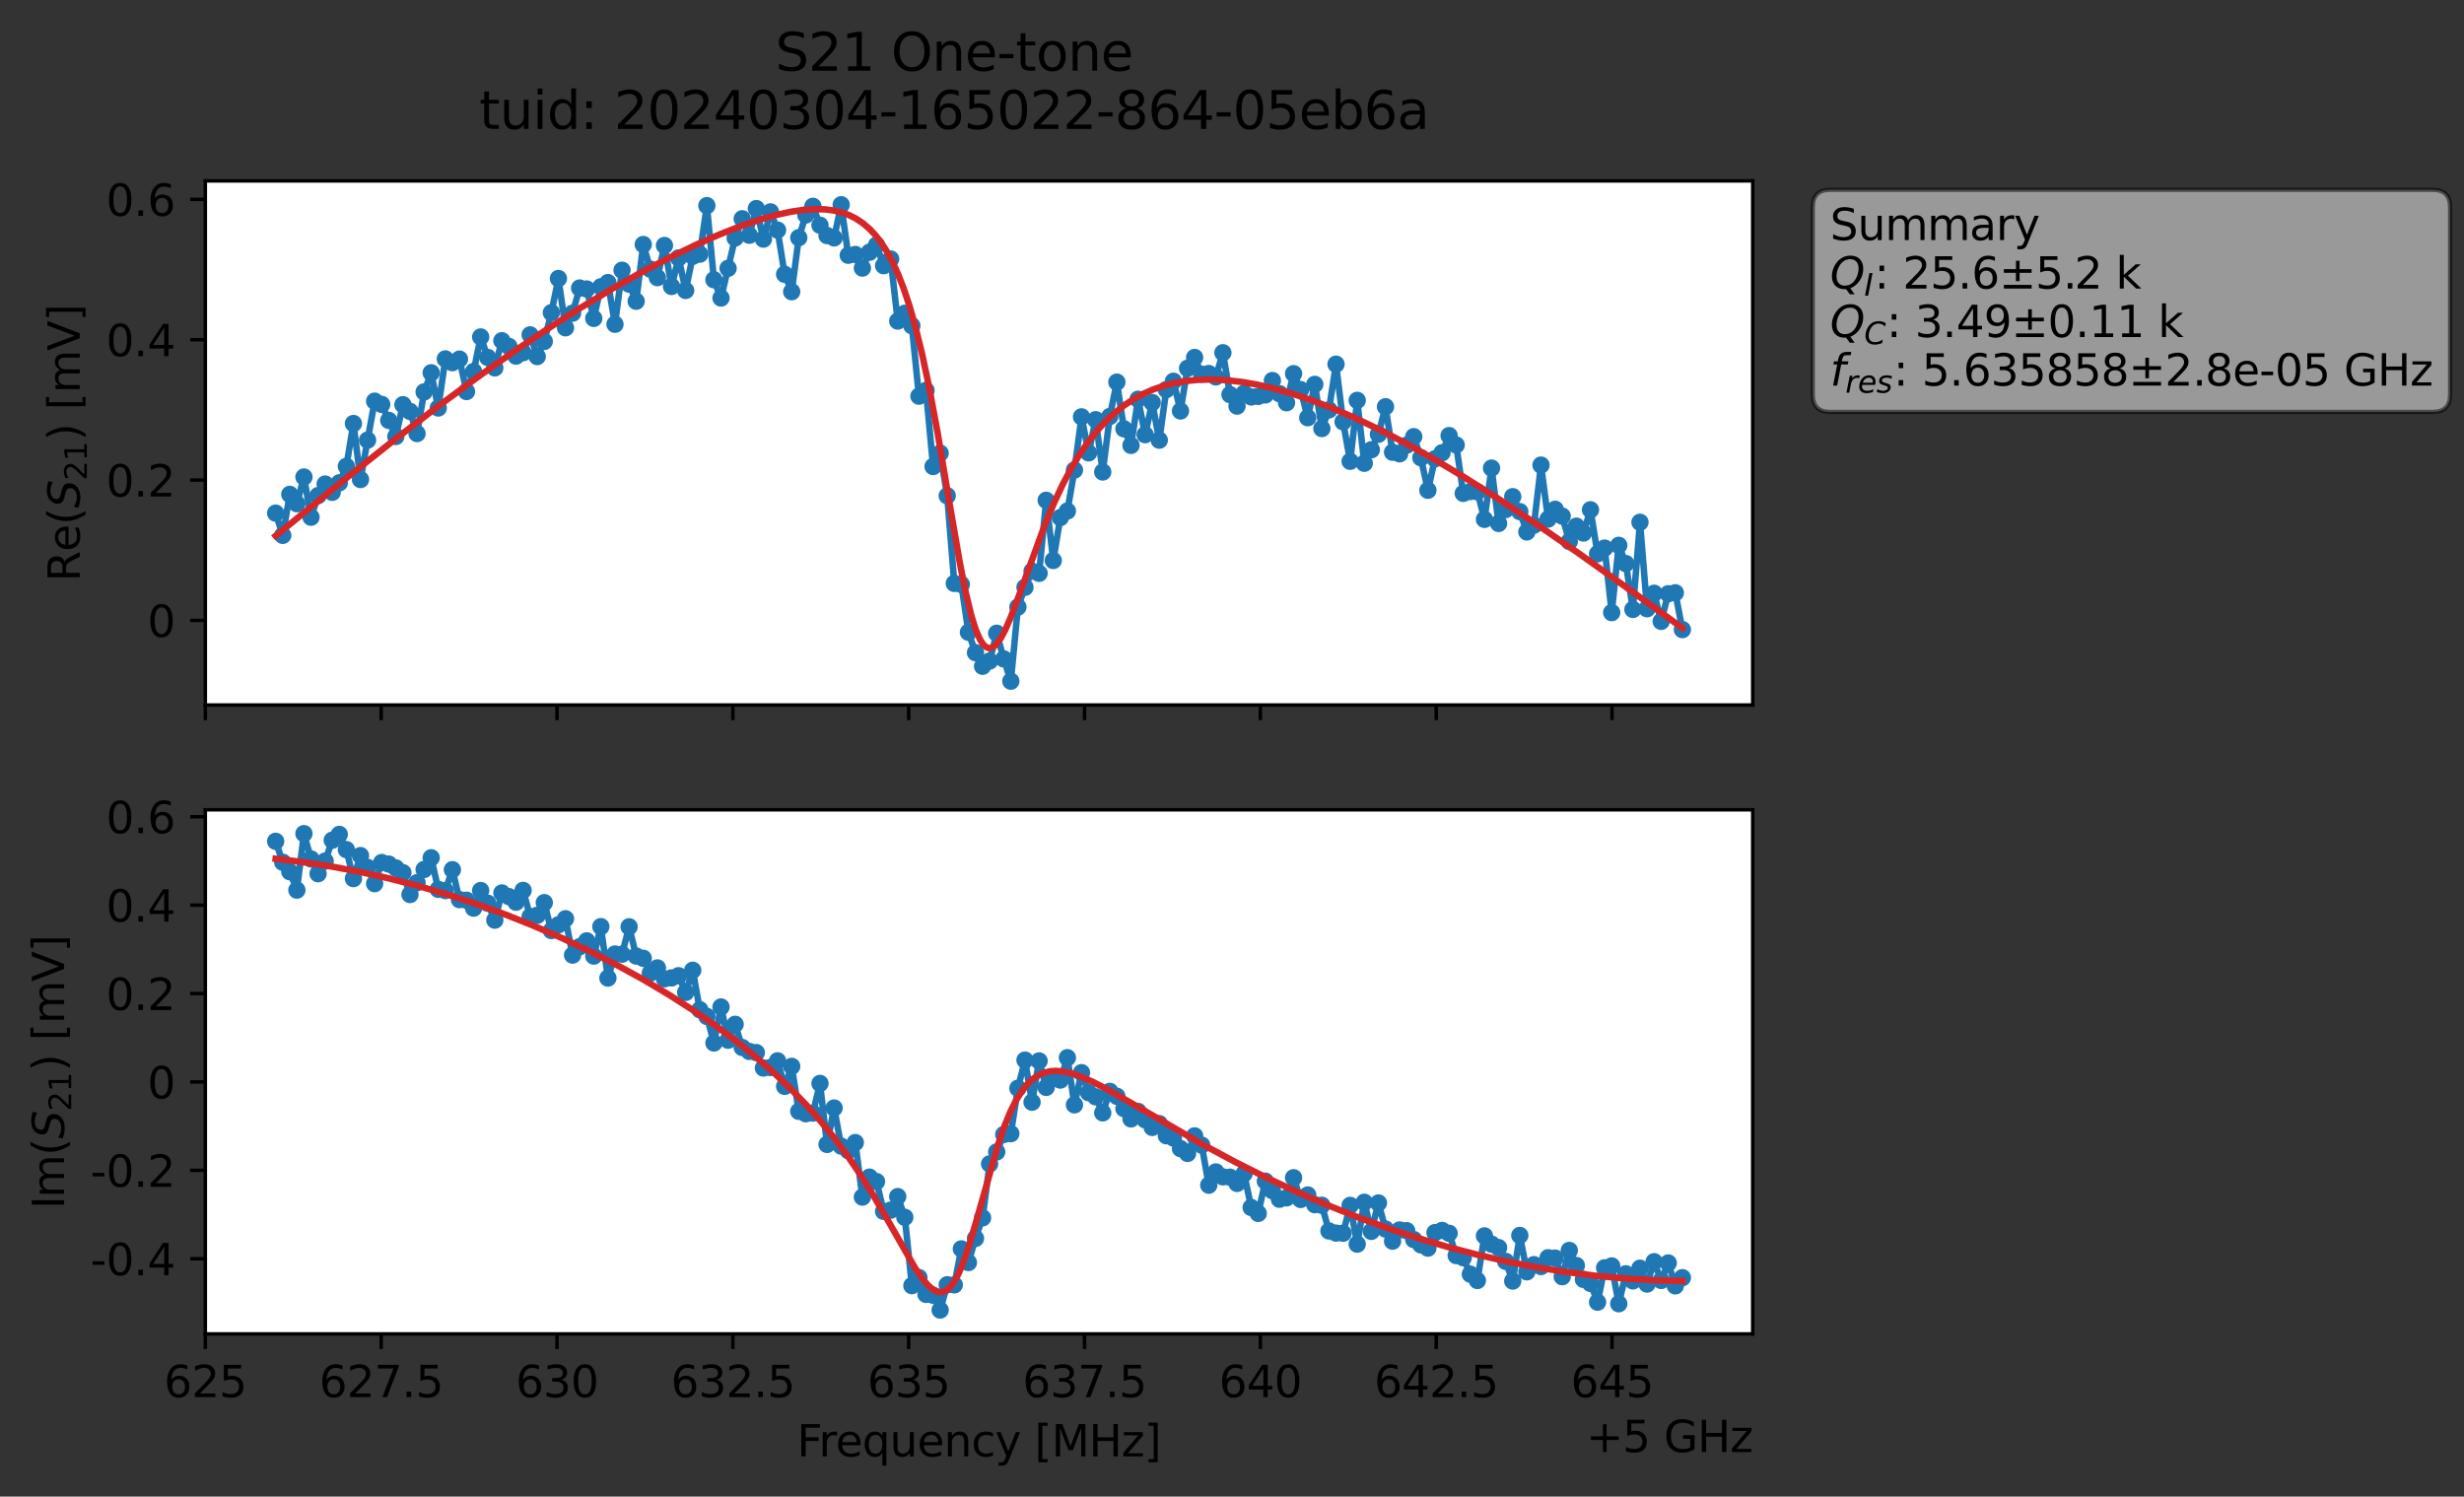<?xml version="1.0" encoding="utf-8" standalone="no"?>
<!DOCTYPE svg PUBLIC "-//W3C//DTD SVG 1.1//EN"
  "http://www.w3.org/Graphics/SVG/1.1/DTD/svg11.dtd">
<svg xmlns:xlink="http://www.w3.org/1999/xlink" width="568.665pt" height="345.428pt" viewBox="0 0 568.665 345.428" xmlns="http://www.w3.org/2000/svg" version="1.1">
 <rect x="0" y="0" width="568.665" height="345.428" fill="#333333" stroke="none"/>
 <defs>
  <style type="text/css">*{stroke-linejoin: round; stroke-linecap: butt}</style>
 </defs>
 <g id="figure_1">
  <g id="patch_1">
   <path d="M 0 345.428 
L 568.665 345.428 
L 568.665 -0 
L 0 -0 
L 0 345.428 
z
" style="fill: none; opacity: 0"/>
  </g>
  <g id="axes_1">
   <g id="patch_2">
    <path d="M 47.389 162.72 
L 404.509 162.72 
L 404.509 41.76 
L 47.389 41.76 
z
" style="fill: #ffffff"/>
   </g>
   <g id="matplotlib.axis_1">
    <g id="xtick_1">
     <g id="line2d_1">
      <defs>
       <path id="m2046f4025f" d="M 0 0 
L 0 3.5 
" style="stroke: #000000; stroke-width: 0.8"/>
      </defs>
      <g>
       <use xlink:href="#m2046f4025f" x="47.389" y="162.72" style="stroke: #000000; stroke-width: 0.8"/>
      </g>
     </g>
    </g>
    <g id="xtick_2">
     <g id="line2d_2">
      <g>
       <use xlink:href="#m2046f4025f" x="87.971" y="162.72" style="stroke: #000000; stroke-width: 0.8"/>
      </g>
     </g>
    </g>
    <g id="xtick_3">
     <g id="line2d_3">
      <g>
       <use xlink:href="#m2046f4025f" x="128.553" y="162.72" style="stroke: #000000; stroke-width: 0.8"/>
      </g>
     </g>
    </g>
    <g id="xtick_4">
     <g id="line2d_4">
      <g>
       <use xlink:href="#m2046f4025f" x="169.135" y="162.72" style="stroke: #000000; stroke-width: 0.8"/>
      </g>
     </g>
    </g>
    <g id="xtick_5">
     <g id="line2d_5">
      <g>
       <use xlink:href="#m2046f4025f" x="209.716" y="162.72" style="stroke: #000000; stroke-width: 0.8"/>
      </g>
     </g>
    </g>
    <g id="xtick_6">
     <g id="line2d_6">
      <g>
       <use xlink:href="#m2046f4025f" x="250.298" y="162.72" style="stroke: #000000; stroke-width: 0.8"/>
      </g>
     </g>
    </g>
    <g id="xtick_7">
     <g id="line2d_7">
      <g>
       <use xlink:href="#m2046f4025f" x="290.88" y="162.72" style="stroke: #000000; stroke-width: 0.8"/>
      </g>
     </g>
    </g>
    <g id="xtick_8">
     <g id="line2d_8">
      <g>
       <use xlink:href="#m2046f4025f" x="331.462" y="162.72" style="stroke: #000000; stroke-width: 0.8"/>
      </g>
     </g>
    </g>
    <g id="xtick_9">
     <g id="line2d_9">
      <g>
       <use xlink:href="#m2046f4025f" x="372.044" y="162.72" style="stroke: #000000; stroke-width: 0.8"/>
      </g>
     </g>
    </g>
   </g>
   <g id="matplotlib.axis_2">
    <g id="ytick_1">
     <g id="line2d_10">
      <defs>
       <path id="m4905edcc22" d="M 0 0 
L -3.5 0 
" style="stroke: #000000; stroke-width: 0.8"/>
      </defs>
      <g>
       <use xlink:href="#m4905edcc22" x="47.389" y="143.198" style="stroke: #000000; stroke-width: 0.8"/>
      </g>
     </g>
     <g id="text_1">
      <!-- 0 -->
      <g transform="translate(34.027 146.997) scale(0.1 -0.1)">
       <defs>
        <path id="DejaVuSans-30" d="M 2034 4250 
Q 1547 4250 1301 3770 
Q 1056 3291 1056 2328 
Q 1056 1369 1301 889 
Q 1547 409 2034 409 
Q 2525 409 2770 889 
Q 3016 1369 3016 2328 
Q 3016 3291 2770 3770 
Q 2525 4250 2034 4250 
z
M 2034 4750 
Q 2819 4750 3233 4129 
Q 3647 3509 3647 2328 
Q 3647 1150 3233 529 
Q 2819 -91 2034 -91 
Q 1250 -91 836 529 
Q 422 1150 422 2328 
Q 422 3509 836 4129 
Q 1250 4750 2034 4750 
z
" transform="scale(0.016)"/>
       </defs>
       <use xlink:href="#DejaVuSans-30"/>
      </g>
     </g>
    </g>
    <g id="ytick_2">
     <g id="line2d_11">
      <g>
       <use xlink:href="#m4905edcc22" x="47.389" y="110.804" style="stroke: #000000; stroke-width: 0.8"/>
      </g>
     </g>
     <g id="text_2">
      <!-- 0.2 -->
      <g transform="translate(24.486 114.603) scale(0.1 -0.1)">
       <defs>
        <path id="DejaVuSans-2e" d="M 684 794 
L 1344 794 
L 1344 0 
L 684 0 
L 684 794 
z
" transform="scale(0.016)"/>
        <path id="DejaVuSans-32" d="M 1228 531 
L 3431 531 
L 3431 0 
L 469 0 
L 469 531 
Q 828 903 1448 1529 
Q 2069 2156 2228 2338 
Q 2531 2678 2651 2914 
Q 2772 3150 2772 3378 
Q 2772 3750 2511 3984 
Q 2250 4219 1831 4219 
Q 1534 4219 1204 4116 
Q 875 4013 500 3803 
L 500 4441 
Q 881 4594 1212 4672 
Q 1544 4750 1819 4750 
Q 2544 4750 2975 4387 
Q 3406 4025 3406 3419 
Q 3406 3131 3298 2873 
Q 3191 2616 2906 2266 
Q 2828 2175 2409 1742 
Q 1991 1309 1228 531 
z
" transform="scale(0.016)"/>
       </defs>
       <use xlink:href="#DejaVuSans-30"/>
       <use xlink:href="#DejaVuSans-2e" x="63.623"/>
       <use xlink:href="#DejaVuSans-32" x="95.41"/>
      </g>
     </g>
    </g>
    <g id="ytick_3">
     <g id="line2d_12">
      <g>
       <use xlink:href="#m4905edcc22" x="47.389" y="78.411" style="stroke: #000000; stroke-width: 0.8"/>
      </g>
     </g>
     <g id="text_3">
      <!-- 0.4 -->
      <g transform="translate(24.486 82.21) scale(0.1 -0.1)">
       <defs>
        <path id="DejaVuSans-34" d="M 2419 4116 
L 825 1625 
L 2419 1625 
L 2419 4116 
z
M 2253 4666 
L 3047 4666 
L 3047 1625 
L 3713 1625 
L 3713 1100 
L 3047 1100 
L 3047 0 
L 2419 0 
L 2419 1100 
L 313 1100 
L 313 1709 
L 2253 4666 
z
" transform="scale(0.016)"/>
       </defs>
       <use xlink:href="#DejaVuSans-30"/>
       <use xlink:href="#DejaVuSans-2e" x="63.623"/>
       <use xlink:href="#DejaVuSans-34" x="95.41"/>
      </g>
     </g>
    </g>
    <g id="ytick_4">
     <g id="line2d_13">
      <g>
       <use xlink:href="#m4905edcc22" x="47.389" y="46.017" style="stroke: #000000; stroke-width: 0.8"/>
      </g>
     </g>
     <g id="text_4">
      <!-- 0.6 -->
      <g transform="translate(24.486 49.816) scale(0.1 -0.1)">
       <defs>
        <path id="DejaVuSans-36" d="M 2113 2584 
Q 1688 2584 1439 2293 
Q 1191 2003 1191 1497 
Q 1191 994 1439 701 
Q 1688 409 2113 409 
Q 2538 409 2786 701 
Q 3034 994 3034 1497 
Q 3034 2003 2786 2293 
Q 2538 2584 2113 2584 
z
M 3366 4563 
L 3366 3988 
Q 3128 4100 2886 4159 
Q 2644 4219 2406 4219 
Q 1781 4219 1451 3797 
Q 1122 3375 1075 2522 
Q 1259 2794 1537 2939 
Q 1816 3084 2150 3084 
Q 2853 3084 3261 2657 
Q 3669 2231 3669 1497 
Q 3669 778 3244 343 
Q 2819 -91 2113 -91 
Q 1303 -91 875 529 
Q 447 1150 447 2328 
Q 447 3434 972 4092 
Q 1497 4750 2381 4750 
Q 2619 4750 2861 4703 
Q 3103 4656 3366 4563 
z
" transform="scale(0.016)"/>
       </defs>
       <use xlink:href="#DejaVuSans-30"/>
       <use xlink:href="#DejaVuSans-2e" x="63.623"/>
       <use xlink:href="#DejaVuSans-36" x="95.41"/>
      </g>
     </g>
    </g>
    <g id="text_5">
     <!-- Re$(S_{21})$ [mV] -->
     <g transform="translate(18.406 134.24) rotate(-90) scale(0.1 -0.1)">
      <defs>
       <path id="DejaVuSans-52" d="M 2841 2188 
Q 3044 2119 3236 1894 
Q 3428 1669 3622 1275 
L 4263 0 
L 3584 0 
L 2988 1197 
Q 2756 1666 2539 1819 
Q 2322 1972 1947 1972 
L 1259 1972 
L 1259 0 
L 628 0 
L 628 4666 
L 2053 4666 
Q 2853 4666 3247 4331 
Q 3641 3997 3641 3322 
Q 3641 2881 3436 2590 
Q 3231 2300 2841 2188 
z
M 1259 4147 
L 1259 2491 
L 2053 2491 
Q 2509 2491 2742 2702 
Q 2975 2913 2975 3322 
Q 2975 3731 2742 3939 
Q 2509 4147 2053 4147 
L 1259 4147 
z
" transform="scale(0.016)"/>
       <path id="DejaVuSans-65" d="M 3597 1894 
L 3597 1613 
L 953 1613 
Q 991 1019 1311 708 
Q 1631 397 2203 397 
Q 2534 397 2845 478 
Q 3156 559 3463 722 
L 3463 178 
Q 3153 47 2828 -22 
Q 2503 -91 2169 -91 
Q 1331 -91 842 396 
Q 353 884 353 1716 
Q 353 2575 817 3079 
Q 1281 3584 2069 3584 
Q 2775 3584 3186 3129 
Q 3597 2675 3597 1894 
z
M 3022 2063 
Q 3016 2534 2758 2815 
Q 2500 3097 2075 3097 
Q 1594 3097 1305 2825 
Q 1016 2553 972 2059 
L 3022 2063 
z
" transform="scale(0.016)"/>
       <path id="DejaVuSans-28" d="M 1984 4856 
Q 1566 4138 1362 3434 
Q 1159 2731 1159 2009 
Q 1159 1288 1364 580 
Q 1569 -128 1984 -844 
L 1484 -844 
Q 1016 -109 783 600 
Q 550 1309 550 2009 
Q 550 2706 781 3412 
Q 1013 4119 1484 4856 
L 1984 4856 
z
" transform="scale(0.016)"/>
       <path id="DejaVuSans-Oblique-53" d="M 3859 4513 
L 3738 3897 
Q 3422 4066 3111 4152 
Q 2800 4238 2509 4238 
Q 1944 4238 1609 3991 
Q 1275 3744 1275 3334 
Q 1275 3109 1398 2989 
Q 1522 2869 2034 2731 
L 2413 2638 
Q 3053 2472 3303 2217 
Q 3553 1963 3553 1503 
Q 3553 797 2998 353 
Q 2444 -91 1538 -91 
Q 1166 -91 791 -17 
Q 416 56 38 206 
L 166 856 
Q 513 641 861 531 
Q 1209 422 1556 422 
Q 2147 422 2503 684 
Q 2859 947 2859 1369 
Q 2859 1650 2717 1795 
Q 2575 1941 2106 2059 
L 1728 2156 
Q 1081 2325 845 2545 
Q 609 2766 609 3163 
Q 609 3859 1145 4304 
Q 1681 4750 2541 4750 
Q 2875 4750 3203 4690 
Q 3531 4631 3859 4513 
z
" transform="scale(0.016)"/>
       <path id="DejaVuSans-31" d="M 794 531 
L 1825 531 
L 1825 4091 
L 703 3866 
L 703 4441 
L 1819 4666 
L 2450 4666 
L 2450 531 
L 3481 531 
L 3481 0 
L 794 0 
L 794 531 
z
" transform="scale(0.016)"/>
       <path id="DejaVuSans-29" d="M 513 4856 
L 1013 4856 
Q 1481 4119 1714 3412 
Q 1947 2706 1947 2009 
Q 1947 1309 1714 600 
Q 1481 -109 1013 -844 
L 513 -844 
Q 928 -128 1133 580 
Q 1338 1288 1338 2009 
Q 1338 2731 1133 3434 
Q 928 4138 513 4856 
z
" transform="scale(0.016)"/>
       <path id="DejaVuSans-20" transform="scale(0.016)"/>
       <path id="DejaVuSans-5b" d="M 550 4863 
L 1875 4863 
L 1875 4416 
L 1125 4416 
L 1125 -397 
L 1875 -397 
L 1875 -844 
L 550 -844 
L 550 4863 
z
" transform="scale(0.016)"/>
       <path id="DejaVuSans-6d" d="M 3328 2828 
Q 3544 3216 3844 3400 
Q 4144 3584 4550 3584 
Q 5097 3584 5394 3201 
Q 5691 2819 5691 2113 
L 5691 0 
L 5113 0 
L 5113 2094 
Q 5113 2597 4934 2840 
Q 4756 3084 4391 3084 
Q 3944 3084 3684 2787 
Q 3425 2491 3425 1978 
L 3425 0 
L 2847 0 
L 2847 2094 
Q 2847 2600 2669 2842 
Q 2491 3084 2119 3084 
Q 1678 3084 1418 2786 
Q 1159 2488 1159 1978 
L 1159 0 
L 581 0 
L 581 3500 
L 1159 3500 
L 1159 2956 
Q 1356 3278 1631 3431 
Q 1906 3584 2284 3584 
Q 2666 3584 2933 3390 
Q 3200 3197 3328 2828 
z
" transform="scale(0.016)"/>
       <path id="DejaVuSans-56" d="M 1831 0 
L 50 4666 
L 709 4666 
L 2188 738 
L 3669 4666 
L 4325 4666 
L 2547 0 
L 1831 0 
z
" transform="scale(0.016)"/>
       <path id="DejaVuSans-5d" d="M 1947 4863 
L 1947 -844 
L 622 -844 
L 622 -397 
L 1369 -397 
L 1369 4416 
L 622 4416 
L 622 4863 
L 1947 4863 
z
" transform="scale(0.016)"/>
      </defs>
      <use xlink:href="#DejaVuSans-52" transform="translate(0 0.016)"/>
      <use xlink:href="#DejaVuSans-65" transform="translate(69.482 0.016)"/>
      <use xlink:href="#DejaVuSans-28" transform="translate(131.006 0.016)"/>
      <use xlink:href="#DejaVuSans-Oblique-53" transform="translate(170.02 0.016)"/>
      <use xlink:href="#DejaVuSans-32" transform="translate(233.496 -16.391) scale(0.7)"/>
      <use xlink:href="#DejaVuSans-31" transform="translate(278.032 -16.391) scale(0.7)"/>
      <use xlink:href="#DejaVuSans-29" transform="translate(325.303 0.016)"/>
      <use xlink:href="#DejaVuSans-20" transform="translate(364.316 0.016)"/>
      <use xlink:href="#DejaVuSans-5b" transform="translate(396.104 0.016)"/>
      <use xlink:href="#DejaVuSans-6d" transform="translate(435.117 0.016)"/>
      <use xlink:href="#DejaVuSans-56" transform="translate(532.529 0.016)"/>
      <use xlink:href="#DejaVuSans-5d" transform="translate(600.938 0.016)"/>
     </g>
    </g>
   </g>
   <g id="line2d_14">
    <path d="M 63.622 118.439 
L 65.253 123.562 
L 66.885 114.102 
L 68.516 116.263 
L 70.148 110.1 
L 71.779 119.378 
L 73.41 114.388 
L 75.042 111.727 
L 76.673 113.634 
L 78.305 111.439 
L 79.936 107.631 
L 81.568 97.75 
L 83.199 110.682 
L 86.462 92.595 
L 88.093 93.338 
L 91.356 100.749 
L 92.988 93.407 
L 94.619 94.959 
L 96.25 100.065 
L 97.882 90.459 
L 99.513 86.041 
L 101.145 94.169 
L 102.776 82.837 
L 104.408 83.713 
L 106.039 82.887 
L 107.67 90.374 
L 109.302 85.752 
L 110.933 77.774 
L 112.565 82.501 
L 114.196 84.91 
L 115.828 78.641 
L 117.459 79.957 
L 119.09 82.2 
L 120.722 81.407 
L 122.353 77.29 
L 123.985 82.295 
L 125.616 78.807 
L 127.248 72.165 
L 128.879 64.284 
L 130.51 75.658 
L 132.142 72.285 
L 133.773 66.477 
L 135.405 66.703 
L 137.036 73.486 
L 138.668 66.193 
L 140.299 65.225 
L 141.93 74.844 
L 143.562 62.374 
L 145.193 65.583 
L 146.825 69.53 
L 148.456 56.432 
L 150.088 62.125 
L 151.719 64.081 
L 153.35 56.662 
L 154.982 66.116 
L 156.613 59.532 
L 158.245 67.035 
L 159.876 59.159 
L 161.508 58.664 
L 163.139 47.462 
L 164.77 64.58 
L 166.402 68.788 
L 169.665 54.931 
L 171.296 50.495 
L 172.928 54.3 
L 174.559 48.141 
L 176.19 55.189 
L 177.822 48.906 
L 179.453 53.107 
L 181.085 63.308 
L 182.716 67.332 
L 184.348 54.866 
L 185.979 49.62 
L 187.61 47.619 
L 189.242 51.985 
L 190.873 54.366 
L 192.505 54.908 
L 194.136 47.258 
L 195.768 58.918 
L 197.399 58.736 
L 199.03 61.871 
L 200.662 58.216 
L 202.293 56.571 
L 203.925 61.316 
L 205.556 59.784 
L 207.188 74.103 
L 208.819 72.302 
L 210.45 75.184 
L 212.082 91.442 
L 213.713 90.111 
L 215.345 107.679 
L 216.976 104.599 
L 218.608 114.428 
L 220.239 134.656 
L 221.87 134.898 
L 223.502 145.93 
L 225.133 150.642 
L 226.765 153.779 
L 228.396 152.564 
L 230.028 146.157 
L 231.659 152.086 
L 233.29 157.222 
L 234.922 140.109 
L 236.553 135.556 
L 238.185 131.834 
L 239.816 132.328 
L 241.448 115.47 
L 243.079 129.372 
L 244.711 119.462 
L 246.342 117.946 
L 247.973 108.494 
L 249.605 96.215 
L 251.236 104.518 
L 252.868 96.877 
L 254.499 108.938 
L 256.131 96.128 
L 257.762 88.197 
L 259.393 98.974 
L 261.025 102.8 
L 262.656 92.147 
L 264.288 100.328 
L 265.919 92.909 
L 267.551 101.597 
L 269.182 89.918 
L 270.813 88.001 
L 272.445 94.852 
L 274.076 85.004 
L 275.708 82.509 
L 277.339 86.387 
L 278.971 86.214 
L 280.602 86.99 
L 282.233 81.412 
L 283.865 91.072 
L 285.496 93.73 
L 287.128 90.772 
L 288.759 91.621 
L 290.391 91.491 
L 292.022 91.15 
L 293.653 87.831 
L 295.285 90.865 
L 296.916 92.955 
L 298.548 86.241 
L 300.179 89.93 
L 301.811 96.419 
L 303.442 88.712 
L 305.073 98.913 
L 306.705 94.606 
L 308.336 84.056 
L 309.968 97.361 
L 311.599 106.471 
L 313.231 92.407 
L 314.862 106.925 
L 316.493 103.807 
L 318.125 100.238 
L 319.756 93.877 
L 321.388 104.382 
L 323.019 104.742 
L 326.282 100.79 
L 327.913 105.645 
L 329.545 113.163 
L 331.176 105.896 
L 332.808 104.508 
L 334.439 100.538 
L 336.071 102.707 
L 337.702 113.874 
L 339.333 113.454 
L 340.965 113.508 
L 342.596 119.876 
L 344.228 108.04 
L 345.859 120.809 
L 349.122 114.635 
L 350.753 118.088 
L 352.385 122.769 
L 354.016 121.221 
L 355.648 107.348 
L 357.279 119.812 
L 358.911 117.549 
L 360.542 119.122 
L 362.173 124.974 
L 363.805 121.44 
L 365.436 123.026 
L 367.068 117.663 
L 368.699 127.825 
L 370.331 126.504 
L 371.962 141.392 
L 373.593 125.865 
L 375.225 130.081 
L 376.856 140.664 
L 378.488 120.542 
L 380.119 140.505 
L 381.751 136.924 
L 383.382 143.419 
L 385.013 137.041 
L 386.645 136.818 
L 388.276 145.322 
L 388.276 145.322 
" clip-path="url(#p0df1a054b3)" style="fill: none; stroke: #1f77b4; stroke-width: 1.5; stroke-linecap: square"/>
    <defs>
     <path id="m2ce17632f6" d="M 0 1.5 
C 0.398 1.5 0.779 1.342 1.061 1.061 
C 1.342 0.779 1.5 0.398 1.5 0 
C 1.5 -0.398 1.342 -0.779 1.061 -1.061 
C 0.779 -1.342 0.398 -1.5 0 -1.5 
C -0.398 -1.5 -0.779 -1.342 -1.061 -1.061 
C -1.342 -0.779 -1.5 -0.398 -1.5 0 
C -1.5 0.398 -1.342 0.779 -1.061 1.061 
C -0.779 1.342 -0.398 1.5 0 1.5 
z
" style="stroke: #1f77b4"/>
    </defs>
    <g clip-path="url(#p0df1a054b3)">
     <use xlink:href="#m2ce17632f6" x="63.622" y="118.439" style="fill: #1f77b4; stroke: #1f77b4"/>
     <use xlink:href="#m2ce17632f6" x="65.253" y="123.562" style="fill: #1f77b4; stroke: #1f77b4"/>
     <use xlink:href="#m2ce17632f6" x="66.885" y="114.102" style="fill: #1f77b4; stroke: #1f77b4"/>
     <use xlink:href="#m2ce17632f6" x="68.516" y="116.263" style="fill: #1f77b4; stroke: #1f77b4"/>
     <use xlink:href="#m2ce17632f6" x="70.148" y="110.1" style="fill: #1f77b4; stroke: #1f77b4"/>
     <use xlink:href="#m2ce17632f6" x="71.779" y="119.378" style="fill: #1f77b4; stroke: #1f77b4"/>
     <use xlink:href="#m2ce17632f6" x="73.41" y="114.388" style="fill: #1f77b4; stroke: #1f77b4"/>
     <use xlink:href="#m2ce17632f6" x="75.042" y="111.727" style="fill: #1f77b4; stroke: #1f77b4"/>
     <use xlink:href="#m2ce17632f6" x="76.673" y="113.634" style="fill: #1f77b4; stroke: #1f77b4"/>
     <use xlink:href="#m2ce17632f6" x="78.305" y="111.439" style="fill: #1f77b4; stroke: #1f77b4"/>
     <use xlink:href="#m2ce17632f6" x="79.936" y="107.631" style="fill: #1f77b4; stroke: #1f77b4"/>
     <use xlink:href="#m2ce17632f6" x="81.568" y="97.75" style="fill: #1f77b4; stroke: #1f77b4"/>
     <use xlink:href="#m2ce17632f6" x="83.199" y="110.682" style="fill: #1f77b4; stroke: #1f77b4"/>
     <use xlink:href="#m2ce17632f6" x="84.83" y="101.581" style="fill: #1f77b4; stroke: #1f77b4"/>
     <use xlink:href="#m2ce17632f6" x="86.462" y="92.595" style="fill: #1f77b4; stroke: #1f77b4"/>
     <use xlink:href="#m2ce17632f6" x="88.093" y="93.338" style="fill: #1f77b4; stroke: #1f77b4"/>
     <use xlink:href="#m2ce17632f6" x="89.725" y="97.03" style="fill: #1f77b4; stroke: #1f77b4"/>
     <use xlink:href="#m2ce17632f6" x="91.356" y="100.749" style="fill: #1f77b4; stroke: #1f77b4"/>
     <use xlink:href="#m2ce17632f6" x="92.988" y="93.407" style="fill: #1f77b4; stroke: #1f77b4"/>
     <use xlink:href="#m2ce17632f6" x="94.619" y="94.959" style="fill: #1f77b4; stroke: #1f77b4"/>
     <use xlink:href="#m2ce17632f6" x="96.25" y="100.065" style="fill: #1f77b4; stroke: #1f77b4"/>
     <use xlink:href="#m2ce17632f6" x="97.882" y="90.459" style="fill: #1f77b4; stroke: #1f77b4"/>
     <use xlink:href="#m2ce17632f6" x="99.513" y="86.041" style="fill: #1f77b4; stroke: #1f77b4"/>
     <use xlink:href="#m2ce17632f6" x="101.145" y="94.169" style="fill: #1f77b4; stroke: #1f77b4"/>
     <use xlink:href="#m2ce17632f6" x="102.776" y="82.837" style="fill: #1f77b4; stroke: #1f77b4"/>
     <use xlink:href="#m2ce17632f6" x="104.408" y="83.713" style="fill: #1f77b4; stroke: #1f77b4"/>
     <use xlink:href="#m2ce17632f6" x="106.039" y="82.887" style="fill: #1f77b4; stroke: #1f77b4"/>
     <use xlink:href="#m2ce17632f6" x="107.67" y="90.374" style="fill: #1f77b4; stroke: #1f77b4"/>
     <use xlink:href="#m2ce17632f6" x="109.302" y="85.752" style="fill: #1f77b4; stroke: #1f77b4"/>
     <use xlink:href="#m2ce17632f6" x="110.933" y="77.774" style="fill: #1f77b4; stroke: #1f77b4"/>
     <use xlink:href="#m2ce17632f6" x="112.565" y="82.501" style="fill: #1f77b4; stroke: #1f77b4"/>
     <use xlink:href="#m2ce17632f6" x="114.196" y="84.91" style="fill: #1f77b4; stroke: #1f77b4"/>
     <use xlink:href="#m2ce17632f6" x="115.828" y="78.641" style="fill: #1f77b4; stroke: #1f77b4"/>
     <use xlink:href="#m2ce17632f6" x="117.459" y="79.957" style="fill: #1f77b4; stroke: #1f77b4"/>
     <use xlink:href="#m2ce17632f6" x="119.09" y="82.2" style="fill: #1f77b4; stroke: #1f77b4"/>
     <use xlink:href="#m2ce17632f6" x="120.722" y="81.407" style="fill: #1f77b4; stroke: #1f77b4"/>
     <use xlink:href="#m2ce17632f6" x="122.353" y="77.29" style="fill: #1f77b4; stroke: #1f77b4"/>
     <use xlink:href="#m2ce17632f6" x="123.985" y="82.295" style="fill: #1f77b4; stroke: #1f77b4"/>
     <use xlink:href="#m2ce17632f6" x="125.616" y="78.807" style="fill: #1f77b4; stroke: #1f77b4"/>
     <use xlink:href="#m2ce17632f6" x="127.248" y="72.165" style="fill: #1f77b4; stroke: #1f77b4"/>
     <use xlink:href="#m2ce17632f6" x="128.879" y="64.284" style="fill: #1f77b4; stroke: #1f77b4"/>
     <use xlink:href="#m2ce17632f6" x="130.51" y="75.658" style="fill: #1f77b4; stroke: #1f77b4"/>
     <use xlink:href="#m2ce17632f6" x="132.142" y="72.285" style="fill: #1f77b4; stroke: #1f77b4"/>
     <use xlink:href="#m2ce17632f6" x="133.773" y="66.477" style="fill: #1f77b4; stroke: #1f77b4"/>
     <use xlink:href="#m2ce17632f6" x="135.405" y="66.703" style="fill: #1f77b4; stroke: #1f77b4"/>
     <use xlink:href="#m2ce17632f6" x="137.036" y="73.486" style="fill: #1f77b4; stroke: #1f77b4"/>
     <use xlink:href="#m2ce17632f6" x="138.668" y="66.193" style="fill: #1f77b4; stroke: #1f77b4"/>
     <use xlink:href="#m2ce17632f6" x="140.299" y="65.225" style="fill: #1f77b4; stroke: #1f77b4"/>
     <use xlink:href="#m2ce17632f6" x="141.93" y="74.844" style="fill: #1f77b4; stroke: #1f77b4"/>
     <use xlink:href="#m2ce17632f6" x="143.562" y="62.374" style="fill: #1f77b4; stroke: #1f77b4"/>
     <use xlink:href="#m2ce17632f6" x="145.193" y="65.583" style="fill: #1f77b4; stroke: #1f77b4"/>
     <use xlink:href="#m2ce17632f6" x="146.825" y="69.53" style="fill: #1f77b4; stroke: #1f77b4"/>
     <use xlink:href="#m2ce17632f6" x="148.456" y="56.432" style="fill: #1f77b4; stroke: #1f77b4"/>
     <use xlink:href="#m2ce17632f6" x="150.088" y="62.125" style="fill: #1f77b4; stroke: #1f77b4"/>
     <use xlink:href="#m2ce17632f6" x="151.719" y="64.081" style="fill: #1f77b4; stroke: #1f77b4"/>
     <use xlink:href="#m2ce17632f6" x="153.35" y="56.662" style="fill: #1f77b4; stroke: #1f77b4"/>
     <use xlink:href="#m2ce17632f6" x="154.982" y="66.116" style="fill: #1f77b4; stroke: #1f77b4"/>
     <use xlink:href="#m2ce17632f6" x="156.613" y="59.532" style="fill: #1f77b4; stroke: #1f77b4"/>
     <use xlink:href="#m2ce17632f6" x="158.245" y="67.035" style="fill: #1f77b4; stroke: #1f77b4"/>
     <use xlink:href="#m2ce17632f6" x="159.876" y="59.159" style="fill: #1f77b4; stroke: #1f77b4"/>
     <use xlink:href="#m2ce17632f6" x="161.508" y="58.664" style="fill: #1f77b4; stroke: #1f77b4"/>
     <use xlink:href="#m2ce17632f6" x="163.139" y="47.462" style="fill: #1f77b4; stroke: #1f77b4"/>
     <use xlink:href="#m2ce17632f6" x="164.77" y="64.58" style="fill: #1f77b4; stroke: #1f77b4"/>
     <use xlink:href="#m2ce17632f6" x="166.402" y="68.788" style="fill: #1f77b4; stroke: #1f77b4"/>
     <use xlink:href="#m2ce17632f6" x="168.033" y="61.93" style="fill: #1f77b4; stroke: #1f77b4"/>
     <use xlink:href="#m2ce17632f6" x="169.665" y="54.931" style="fill: #1f77b4; stroke: #1f77b4"/>
     <use xlink:href="#m2ce17632f6" x="171.296" y="50.495" style="fill: #1f77b4; stroke: #1f77b4"/>
     <use xlink:href="#m2ce17632f6" x="172.928" y="54.3" style="fill: #1f77b4; stroke: #1f77b4"/>
     <use xlink:href="#m2ce17632f6" x="174.559" y="48.141" style="fill: #1f77b4; stroke: #1f77b4"/>
     <use xlink:href="#m2ce17632f6" x="176.19" y="55.189" style="fill: #1f77b4; stroke: #1f77b4"/>
     <use xlink:href="#m2ce17632f6" x="177.822" y="48.906" style="fill: #1f77b4; stroke: #1f77b4"/>
     <use xlink:href="#m2ce17632f6" x="179.453" y="53.107" style="fill: #1f77b4; stroke: #1f77b4"/>
     <use xlink:href="#m2ce17632f6" x="181.085" y="63.308" style="fill: #1f77b4; stroke: #1f77b4"/>
     <use xlink:href="#m2ce17632f6" x="182.716" y="67.332" style="fill: #1f77b4; stroke: #1f77b4"/>
     <use xlink:href="#m2ce17632f6" x="184.348" y="54.866" style="fill: #1f77b4; stroke: #1f77b4"/>
     <use xlink:href="#m2ce17632f6" x="185.979" y="49.62" style="fill: #1f77b4; stroke: #1f77b4"/>
     <use xlink:href="#m2ce17632f6" x="187.61" y="47.619" style="fill: #1f77b4; stroke: #1f77b4"/>
     <use xlink:href="#m2ce17632f6" x="189.242" y="51.985" style="fill: #1f77b4; stroke: #1f77b4"/>
     <use xlink:href="#m2ce17632f6" x="190.873" y="54.366" style="fill: #1f77b4; stroke: #1f77b4"/>
     <use xlink:href="#m2ce17632f6" x="192.505" y="54.908" style="fill: #1f77b4; stroke: #1f77b4"/>
     <use xlink:href="#m2ce17632f6" x="194.136" y="47.258" style="fill: #1f77b4; stroke: #1f77b4"/>
     <use xlink:href="#m2ce17632f6" x="195.768" y="58.918" style="fill: #1f77b4; stroke: #1f77b4"/>
     <use xlink:href="#m2ce17632f6" x="197.399" y="58.736" style="fill: #1f77b4; stroke: #1f77b4"/>
     <use xlink:href="#m2ce17632f6" x="199.03" y="61.871" style="fill: #1f77b4; stroke: #1f77b4"/>
     <use xlink:href="#m2ce17632f6" x="200.662" y="58.216" style="fill: #1f77b4; stroke: #1f77b4"/>
     <use xlink:href="#m2ce17632f6" x="202.293" y="56.571" style="fill: #1f77b4; stroke: #1f77b4"/>
     <use xlink:href="#m2ce17632f6" x="203.925" y="61.316" style="fill: #1f77b4; stroke: #1f77b4"/>
     <use xlink:href="#m2ce17632f6" x="205.556" y="59.784" style="fill: #1f77b4; stroke: #1f77b4"/>
     <use xlink:href="#m2ce17632f6" x="207.188" y="74.103" style="fill: #1f77b4; stroke: #1f77b4"/>
     <use xlink:href="#m2ce17632f6" x="208.819" y="72.302" style="fill: #1f77b4; stroke: #1f77b4"/>
     <use xlink:href="#m2ce17632f6" x="210.45" y="75.184" style="fill: #1f77b4; stroke: #1f77b4"/>
     <use xlink:href="#m2ce17632f6" x="212.082" y="91.442" style="fill: #1f77b4; stroke: #1f77b4"/>
     <use xlink:href="#m2ce17632f6" x="213.713" y="90.111" style="fill: #1f77b4; stroke: #1f77b4"/>
     <use xlink:href="#m2ce17632f6" x="215.345" y="107.679" style="fill: #1f77b4; stroke: #1f77b4"/>
     <use xlink:href="#m2ce17632f6" x="216.976" y="104.599" style="fill: #1f77b4; stroke: #1f77b4"/>
     <use xlink:href="#m2ce17632f6" x="218.608" y="114.428" style="fill: #1f77b4; stroke: #1f77b4"/>
     <use xlink:href="#m2ce17632f6" x="220.239" y="134.656" style="fill: #1f77b4; stroke: #1f77b4"/>
     <use xlink:href="#m2ce17632f6" x="221.87" y="134.898" style="fill: #1f77b4; stroke: #1f77b4"/>
     <use xlink:href="#m2ce17632f6" x="223.502" y="145.93" style="fill: #1f77b4; stroke: #1f77b4"/>
     <use xlink:href="#m2ce17632f6" x="225.133" y="150.642" style="fill: #1f77b4; stroke: #1f77b4"/>
     <use xlink:href="#m2ce17632f6" x="226.765" y="153.779" style="fill: #1f77b4; stroke: #1f77b4"/>
     <use xlink:href="#m2ce17632f6" x="228.396" y="152.564" style="fill: #1f77b4; stroke: #1f77b4"/>
     <use xlink:href="#m2ce17632f6" x="230.028" y="146.157" style="fill: #1f77b4; stroke: #1f77b4"/>
     <use xlink:href="#m2ce17632f6" x="231.659" y="152.086" style="fill: #1f77b4; stroke: #1f77b4"/>
     <use xlink:href="#m2ce17632f6" x="233.29" y="157.222" style="fill: #1f77b4; stroke: #1f77b4"/>
     <use xlink:href="#m2ce17632f6" x="234.922" y="140.109" style="fill: #1f77b4; stroke: #1f77b4"/>
     <use xlink:href="#m2ce17632f6" x="236.553" y="135.556" style="fill: #1f77b4; stroke: #1f77b4"/>
     <use xlink:href="#m2ce17632f6" x="238.185" y="131.834" style="fill: #1f77b4; stroke: #1f77b4"/>
     <use xlink:href="#m2ce17632f6" x="239.816" y="132.328" style="fill: #1f77b4; stroke: #1f77b4"/>
     <use xlink:href="#m2ce17632f6" x="241.448" y="115.47" style="fill: #1f77b4; stroke: #1f77b4"/>
     <use xlink:href="#m2ce17632f6" x="243.079" y="129.372" style="fill: #1f77b4; stroke: #1f77b4"/>
     <use xlink:href="#m2ce17632f6" x="244.711" y="119.462" style="fill: #1f77b4; stroke: #1f77b4"/>
     <use xlink:href="#m2ce17632f6" x="246.342" y="117.946" style="fill: #1f77b4; stroke: #1f77b4"/>
     <use xlink:href="#m2ce17632f6" x="247.973" y="108.494" style="fill: #1f77b4; stroke: #1f77b4"/>
     <use xlink:href="#m2ce17632f6" x="249.605" y="96.215" style="fill: #1f77b4; stroke: #1f77b4"/>
     <use xlink:href="#m2ce17632f6" x="251.236" y="104.518" style="fill: #1f77b4; stroke: #1f77b4"/>
     <use xlink:href="#m2ce17632f6" x="252.868" y="96.877" style="fill: #1f77b4; stroke: #1f77b4"/>
     <use xlink:href="#m2ce17632f6" x="254.499" y="108.938" style="fill: #1f77b4; stroke: #1f77b4"/>
     <use xlink:href="#m2ce17632f6" x="256.131" y="96.128" style="fill: #1f77b4; stroke: #1f77b4"/>
     <use xlink:href="#m2ce17632f6" x="257.762" y="88.197" style="fill: #1f77b4; stroke: #1f77b4"/>
     <use xlink:href="#m2ce17632f6" x="259.393" y="98.974" style="fill: #1f77b4; stroke: #1f77b4"/>
     <use xlink:href="#m2ce17632f6" x="261.025" y="102.8" style="fill: #1f77b4; stroke: #1f77b4"/>
     <use xlink:href="#m2ce17632f6" x="262.656" y="92.147" style="fill: #1f77b4; stroke: #1f77b4"/>
     <use xlink:href="#m2ce17632f6" x="264.288" y="100.328" style="fill: #1f77b4; stroke: #1f77b4"/>
     <use xlink:href="#m2ce17632f6" x="265.919" y="92.909" style="fill: #1f77b4; stroke: #1f77b4"/>
     <use xlink:href="#m2ce17632f6" x="267.551" y="101.597" style="fill: #1f77b4; stroke: #1f77b4"/>
     <use xlink:href="#m2ce17632f6" x="269.182" y="89.918" style="fill: #1f77b4; stroke: #1f77b4"/>
     <use xlink:href="#m2ce17632f6" x="270.813" y="88.001" style="fill: #1f77b4; stroke: #1f77b4"/>
     <use xlink:href="#m2ce17632f6" x="272.445" y="94.852" style="fill: #1f77b4; stroke: #1f77b4"/>
     <use xlink:href="#m2ce17632f6" x="274.076" y="85.004" style="fill: #1f77b4; stroke: #1f77b4"/>
     <use xlink:href="#m2ce17632f6" x="275.708" y="82.509" style="fill: #1f77b4; stroke: #1f77b4"/>
     <use xlink:href="#m2ce17632f6" x="277.339" y="86.387" style="fill: #1f77b4; stroke: #1f77b4"/>
     <use xlink:href="#m2ce17632f6" x="278.971" y="86.214" style="fill: #1f77b4; stroke: #1f77b4"/>
     <use xlink:href="#m2ce17632f6" x="280.602" y="86.99" style="fill: #1f77b4; stroke: #1f77b4"/>
     <use xlink:href="#m2ce17632f6" x="282.233" y="81.412" style="fill: #1f77b4; stroke: #1f77b4"/>
     <use xlink:href="#m2ce17632f6" x="283.865" y="91.072" style="fill: #1f77b4; stroke: #1f77b4"/>
     <use xlink:href="#m2ce17632f6" x="285.496" y="93.73" style="fill: #1f77b4; stroke: #1f77b4"/>
     <use xlink:href="#m2ce17632f6" x="287.128" y="90.772" style="fill: #1f77b4; stroke: #1f77b4"/>
     <use xlink:href="#m2ce17632f6" x="288.759" y="91.621" style="fill: #1f77b4; stroke: #1f77b4"/>
     <use xlink:href="#m2ce17632f6" x="290.391" y="91.491" style="fill: #1f77b4; stroke: #1f77b4"/>
     <use xlink:href="#m2ce17632f6" x="292.022" y="91.15" style="fill: #1f77b4; stroke: #1f77b4"/>
     <use xlink:href="#m2ce17632f6" x="293.653" y="87.831" style="fill: #1f77b4; stroke: #1f77b4"/>
     <use xlink:href="#m2ce17632f6" x="295.285" y="90.865" style="fill: #1f77b4; stroke: #1f77b4"/>
     <use xlink:href="#m2ce17632f6" x="296.916" y="92.955" style="fill: #1f77b4; stroke: #1f77b4"/>
     <use xlink:href="#m2ce17632f6" x="298.548" y="86.241" style="fill: #1f77b4; stroke: #1f77b4"/>
     <use xlink:href="#m2ce17632f6" x="300.179" y="89.93" style="fill: #1f77b4; stroke: #1f77b4"/>
     <use xlink:href="#m2ce17632f6" x="301.811" y="96.419" style="fill: #1f77b4; stroke: #1f77b4"/>
     <use xlink:href="#m2ce17632f6" x="303.442" y="88.712" style="fill: #1f77b4; stroke: #1f77b4"/>
     <use xlink:href="#m2ce17632f6" x="305.073" y="98.913" style="fill: #1f77b4; stroke: #1f77b4"/>
     <use xlink:href="#m2ce17632f6" x="306.705" y="94.606" style="fill: #1f77b4; stroke: #1f77b4"/>
     <use xlink:href="#m2ce17632f6" x="308.336" y="84.056" style="fill: #1f77b4; stroke: #1f77b4"/>
     <use xlink:href="#m2ce17632f6" x="309.968" y="97.361" style="fill: #1f77b4; stroke: #1f77b4"/>
     <use xlink:href="#m2ce17632f6" x="311.599" y="106.471" style="fill: #1f77b4; stroke: #1f77b4"/>
     <use xlink:href="#m2ce17632f6" x="313.231" y="92.407" style="fill: #1f77b4; stroke: #1f77b4"/>
     <use xlink:href="#m2ce17632f6" x="314.862" y="106.925" style="fill: #1f77b4; stroke: #1f77b4"/>
     <use xlink:href="#m2ce17632f6" x="316.493" y="103.807" style="fill: #1f77b4; stroke: #1f77b4"/>
     <use xlink:href="#m2ce17632f6" x="318.125" y="100.238" style="fill: #1f77b4; stroke: #1f77b4"/>
     <use xlink:href="#m2ce17632f6" x="319.756" y="93.877" style="fill: #1f77b4; stroke: #1f77b4"/>
     <use xlink:href="#m2ce17632f6" x="321.388" y="104.382" style="fill: #1f77b4; stroke: #1f77b4"/>
     <use xlink:href="#m2ce17632f6" x="323.019" y="104.742" style="fill: #1f77b4; stroke: #1f77b4"/>
     <use xlink:href="#m2ce17632f6" x="324.651" y="102.739" style="fill: #1f77b4; stroke: #1f77b4"/>
     <use xlink:href="#m2ce17632f6" x="326.282" y="100.79" style="fill: #1f77b4; stroke: #1f77b4"/>
     <use xlink:href="#m2ce17632f6" x="327.913" y="105.645" style="fill: #1f77b4; stroke: #1f77b4"/>
     <use xlink:href="#m2ce17632f6" x="329.545" y="113.163" style="fill: #1f77b4; stroke: #1f77b4"/>
     <use xlink:href="#m2ce17632f6" x="331.176" y="105.896" style="fill: #1f77b4; stroke: #1f77b4"/>
     <use xlink:href="#m2ce17632f6" x="332.808" y="104.508" style="fill: #1f77b4; stroke: #1f77b4"/>
     <use xlink:href="#m2ce17632f6" x="334.439" y="100.538" style="fill: #1f77b4; stroke: #1f77b4"/>
     <use xlink:href="#m2ce17632f6" x="336.071" y="102.707" style="fill: #1f77b4; stroke: #1f77b4"/>
     <use xlink:href="#m2ce17632f6" x="337.702" y="113.874" style="fill: #1f77b4; stroke: #1f77b4"/>
     <use xlink:href="#m2ce17632f6" x="339.333" y="113.454" style="fill: #1f77b4; stroke: #1f77b4"/>
     <use xlink:href="#m2ce17632f6" x="340.965" y="113.508" style="fill: #1f77b4; stroke: #1f77b4"/>
     <use xlink:href="#m2ce17632f6" x="342.596" y="119.876" style="fill: #1f77b4; stroke: #1f77b4"/>
     <use xlink:href="#m2ce17632f6" x="344.228" y="108.04" style="fill: #1f77b4; stroke: #1f77b4"/>
     <use xlink:href="#m2ce17632f6" x="345.859" y="120.809" style="fill: #1f77b4; stroke: #1f77b4"/>
     <use xlink:href="#m2ce17632f6" x="347.491" y="117.612" style="fill: #1f77b4; stroke: #1f77b4"/>
     <use xlink:href="#m2ce17632f6" x="349.122" y="114.635" style="fill: #1f77b4; stroke: #1f77b4"/>
     <use xlink:href="#m2ce17632f6" x="350.753" y="118.088" style="fill: #1f77b4; stroke: #1f77b4"/>
     <use xlink:href="#m2ce17632f6" x="352.385" y="122.769" style="fill: #1f77b4; stroke: #1f77b4"/>
     <use xlink:href="#m2ce17632f6" x="354.016" y="121.221" style="fill: #1f77b4; stroke: #1f77b4"/>
     <use xlink:href="#m2ce17632f6" x="355.648" y="107.348" style="fill: #1f77b4; stroke: #1f77b4"/>
     <use xlink:href="#m2ce17632f6" x="357.279" y="119.812" style="fill: #1f77b4; stroke: #1f77b4"/>
     <use xlink:href="#m2ce17632f6" x="358.911" y="117.549" style="fill: #1f77b4; stroke: #1f77b4"/>
     <use xlink:href="#m2ce17632f6" x="360.542" y="119.122" style="fill: #1f77b4; stroke: #1f77b4"/>
     <use xlink:href="#m2ce17632f6" x="362.173" y="124.974" style="fill: #1f77b4; stroke: #1f77b4"/>
     <use xlink:href="#m2ce17632f6" x="363.805" y="121.44" style="fill: #1f77b4; stroke: #1f77b4"/>
     <use xlink:href="#m2ce17632f6" x="365.436" y="123.026" style="fill: #1f77b4; stroke: #1f77b4"/>
     <use xlink:href="#m2ce17632f6" x="367.068" y="117.663" style="fill: #1f77b4; stroke: #1f77b4"/>
     <use xlink:href="#m2ce17632f6" x="368.699" y="127.825" style="fill: #1f77b4; stroke: #1f77b4"/>
     <use xlink:href="#m2ce17632f6" x="370.331" y="126.504" style="fill: #1f77b4; stroke: #1f77b4"/>
     <use xlink:href="#m2ce17632f6" x="371.962" y="141.392" style="fill: #1f77b4; stroke: #1f77b4"/>
     <use xlink:href="#m2ce17632f6" x="373.593" y="125.865" style="fill: #1f77b4; stroke: #1f77b4"/>
     <use xlink:href="#m2ce17632f6" x="375.225" y="130.081" style="fill: #1f77b4; stroke: #1f77b4"/>
     <use xlink:href="#m2ce17632f6" x="376.856" y="140.664" style="fill: #1f77b4; stroke: #1f77b4"/>
     <use xlink:href="#m2ce17632f6" x="378.488" y="120.542" style="fill: #1f77b4; stroke: #1f77b4"/>
     <use xlink:href="#m2ce17632f6" x="380.119" y="140.505" style="fill: #1f77b4; stroke: #1f77b4"/>
     <use xlink:href="#m2ce17632f6" x="381.751" y="136.924" style="fill: #1f77b4; stroke: #1f77b4"/>
     <use xlink:href="#m2ce17632f6" x="383.382" y="143.419" style="fill: #1f77b4; stroke: #1f77b4"/>
     <use xlink:href="#m2ce17632f6" x="385.013" y="137.041" style="fill: #1f77b4; stroke: #1f77b4"/>
     <use xlink:href="#m2ce17632f6" x="386.645" y="136.818" style="fill: #1f77b4; stroke: #1f77b4"/>
     <use xlink:href="#m2ce17632f6" x="388.276" y="145.322" style="fill: #1f77b4; stroke: #1f77b4"/>
    </g>
   </g>
   <g id="line2d_15">
    <path d="M 63.622 123.68 
L 79.546 110.642 
L 91.245 101.344 
L 101.319 93.615 
L 110.419 86.908 
L 118.868 80.95 
L 126.668 75.712 
L 134.142 70.95 
L 141.292 66.653 
L 148.116 62.808 
L 154.616 59.401 
L 160.466 56.574 
L 165.99 54.142 
L 170.865 52.224 
L 175.415 50.671 
L 179.315 49.571 
L 182.564 48.863 
L 185.489 48.435 
L 188.089 48.267 
L 190.364 48.327 
L 192.314 48.57 
L 194.264 49.032 
L 195.888 49.621 
L 197.513 50.433 
L 199.138 51.512 
L 200.763 52.914 
L 202.063 54.312 
L 203.363 55.997 
L 204.663 58.015 
L 205.963 60.418 
L 207.263 63.26 
L 208.563 66.602 
L 209.863 70.505 
L 211.162 75.025 
L 212.787 81.608 
L 214.412 89.253 
L 216.362 99.72 
L 219.287 117.057 
L 221.562 130.153 
L 222.862 136.667 
L 224.162 142.044 
L 225.137 145.181 
L 226.112 147.481 
L 226.762 148.542 
L 227.411 149.231 
L 228.061 149.563 
L 228.711 149.558 
L 229.361 149.24 
L 230.011 148.64 
L 230.986 147.277 
L 231.961 145.454 
L 233.261 142.489 
L 235.211 137.339 
L 241.061 121.337 
L 243.335 115.913 
L 245.285 111.769 
L 247.235 108.09 
L 249.185 104.848 
L 251.135 102.009 
L 253.085 99.535 
L 255.035 97.389 
L 256.985 95.535 
L 259.259 93.699 
L 261.534 92.174 
L 263.809 90.922 
L 266.084 89.91 
L 268.684 89.013 
L 271.284 88.359 
L 273.884 87.919 
L 276.808 87.649 
L 279.733 87.591 
L 282.983 87.744 
L 286.558 88.149 
L 290.133 88.771 
L 294.032 89.669 
L 298.257 90.873 
L 302.807 92.406 
L 307.681 94.291 
L 312.881 96.546 
L 318.406 99.187 
L 324.255 102.226 
L 330.755 105.86 
L 337.905 110.127 
L 345.704 115.057 
L 354.153 120.662 
L 364.228 127.626 
L 376.577 136.448 
L 388.276 144.958 
L 388.276 144.958 
" clip-path="url(#p0df1a054b3)" style="fill: none; stroke: #d62728; stroke-width: 1.5; stroke-linecap: square"/>
   </g>
   <g id="patch_3">
    <path d="M 47.389 162.72 
L 47.389 41.76 
" style="fill: none; stroke: #000000; stroke-width: 0.8; stroke-linejoin: miter; stroke-linecap: square"/>
   </g>
   <g id="patch_4">
    <path d="M 404.509 162.72 
L 404.509 41.76 
" style="fill: none; stroke: #000000; stroke-width: 0.8; stroke-linejoin: miter; stroke-linecap: square"/>
   </g>
   <g id="patch_5">
    <path d="M 47.389 162.72 
L 404.509 162.72 
" style="fill: none; stroke: #000000; stroke-width: 0.8; stroke-linejoin: miter; stroke-linecap: square"/>
   </g>
   <g id="patch_6">
    <path d="M 47.389 41.76 
L 404.509 41.76 
" style="fill: none; stroke: #000000; stroke-width: 0.8; stroke-linejoin: miter; stroke-linecap: square"/>
   </g>
   <g id="text_6">
    <g id="patch_7">
     <path d="M 422.365 95.08 
L 561.465 95.08 
Q 565.465 95.08 565.465 91.08 
L 565.465 47.808 
Q 565.465 43.808 561.465 43.808 
L 422.365 43.808 
Q 418.365 43.808 418.365 47.808 
L 418.365 91.08 
Q 418.365 95.08 422.365 95.08 
z
" style="fill: #ffffff; opacity: 0.5; stroke: #000000; stroke-linejoin: miter"/>
    </g>
    <!-- Summary -->
    <g transform="translate(422.365 55.406) scale(0.1 -0.1)">
     <defs>
      <path id="DejaVuSans-53" d="M 3425 4513 
L 3425 3897 
Q 3066 4069 2747 4153 
Q 2428 4238 2131 4238 
Q 1616 4238 1336 4038 
Q 1056 3838 1056 3469 
Q 1056 3159 1242 3001 
Q 1428 2844 1947 2747 
L 2328 2669 
Q 3034 2534 3370 2195 
Q 3706 1856 3706 1288 
Q 3706 609 3251 259 
Q 2797 -91 1919 -91 
Q 1588 -91 1214 -16 
Q 841 59 441 206 
L 441 856 
Q 825 641 1194 531 
Q 1563 422 1919 422 
Q 2459 422 2753 634 
Q 3047 847 3047 1241 
Q 3047 1584 2836 1778 
Q 2625 1972 2144 2069 
L 1759 2144 
Q 1053 2284 737 2584 
Q 422 2884 422 3419 
Q 422 4038 858 4394 
Q 1294 4750 2059 4750 
Q 2388 4750 2728 4690 
Q 3069 4631 3425 4513 
z
" transform="scale(0.016)"/>
      <path id="DejaVuSans-75" d="M 544 1381 
L 544 3500 
L 1119 3500 
L 1119 1403 
Q 1119 906 1312 657 
Q 1506 409 1894 409 
Q 2359 409 2629 706 
Q 2900 1003 2900 1516 
L 2900 3500 
L 3475 3500 
L 3475 0 
L 2900 0 
L 2900 538 
Q 2691 219 2414 64 
Q 2138 -91 1772 -91 
Q 1169 -91 856 284 
Q 544 659 544 1381 
z
M 1991 3584 
L 1991 3584 
z
" transform="scale(0.016)"/>
      <path id="DejaVuSans-61" d="M 2194 1759 
Q 1497 1759 1228 1600 
Q 959 1441 959 1056 
Q 959 750 1161 570 
Q 1363 391 1709 391 
Q 2188 391 2477 730 
Q 2766 1069 2766 1631 
L 2766 1759 
L 2194 1759 
z
M 3341 1997 
L 3341 0 
L 2766 0 
L 2766 531 
Q 2569 213 2275 61 
Q 1981 -91 1556 -91 
Q 1019 -91 701 211 
Q 384 513 384 1019 
Q 384 1609 779 1909 
Q 1175 2209 1959 2209 
L 2766 2209 
L 2766 2266 
Q 2766 2663 2505 2880 
Q 2244 3097 1772 3097 
Q 1472 3097 1187 3025 
Q 903 2953 641 2809 
L 641 3341 
Q 956 3463 1253 3523 
Q 1550 3584 1831 3584 
Q 2591 3584 2966 3190 
Q 3341 2797 3341 1997 
z
" transform="scale(0.016)"/>
      <path id="DejaVuSans-72" d="M 2631 2963 
Q 2534 3019 2420 3045 
Q 2306 3072 2169 3072 
Q 1681 3072 1420 2755 
Q 1159 2438 1159 1844 
L 1159 0 
L 581 0 
L 581 3500 
L 1159 3500 
L 1159 2956 
Q 1341 3275 1631 3429 
Q 1922 3584 2338 3584 
Q 2397 3584 2469 3576 
Q 2541 3569 2628 3553 
L 2631 2963 
z
" transform="scale(0.016)"/>
      <path id="DejaVuSans-79" d="M 2059 -325 
Q 1816 -950 1584 -1140 
Q 1353 -1331 966 -1331 
L 506 -1331 
L 506 -850 
L 844 -850 
Q 1081 -850 1212 -737 
Q 1344 -625 1503 -206 
L 1606 56 
L 191 3500 
L 800 3500 
L 1894 763 
L 2988 3500 
L 3597 3500 
L 2059 -325 
z
" transform="scale(0.016)"/>
     </defs>
     <use xlink:href="#DejaVuSans-53"/>
     <use xlink:href="#DejaVuSans-75" x="63.477"/>
     <use xlink:href="#DejaVuSans-6d" x="126.855"/>
     <use xlink:href="#DejaVuSans-6d" x="224.268"/>
     <use xlink:href="#DejaVuSans-61" x="321.68"/>
     <use xlink:href="#DejaVuSans-72" x="382.959"/>
     <use xlink:href="#DejaVuSans-79" x="424.072"/>
    </g>
    <!-- $Q_I$: 25.6$\pm$5.2 k -->
    <g transform="translate(422.365 66.604) scale(0.1 -0.1)">
     <defs>
      <path id="DejaVuSans-Oblique-51" d="M 2309 -84 
Q 2275 -88 2237 -89 
Q 2200 -91 2125 -91 
Q 1250 -91 756 411 
Q 263 913 263 1797 
Q 263 2319 452 2844 
Q 641 3369 978 3788 
Q 1369 4269 1858 4509 
Q 2347 4750 2938 4750 
Q 3794 4750 4287 4245 
Q 4781 3741 4781 2869 
Q 4781 1928 4265 1147 
Q 3750 366 2919 44 
L 3553 -825 
L 2847 -825 
L 2309 -84 
z
M 2919 4238 
Q 2400 4238 2003 3986 
Q 1606 3734 1313 3219 
Q 1125 2891 1026 2522 
Q 928 2153 928 1778 
Q 928 1128 1239 775 
Q 1550 422 2119 422 
Q 2631 422 3032 676 
Q 3434 931 3719 1434 
Q 3909 1772 4009 2142 
Q 4109 2513 4109 2881 
Q 4109 3528 3796 3883 
Q 3484 4238 2919 4238 
z
" transform="scale(0.016)"/>
      <path id="DejaVuSans-Oblique-49" d="M 1081 4666 
L 1716 4666 
L 806 0 
L 172 0 
L 1081 4666 
z
" transform="scale(0.016)"/>
      <path id="DejaVuSans-3a" d="M 750 794 
L 1409 794 
L 1409 0 
L 750 0 
L 750 794 
z
M 750 3309 
L 1409 3309 
L 1409 2516 
L 750 2516 
L 750 3309 
z
" transform="scale(0.016)"/>
      <path id="DejaVuSans-35" d="M 691 4666 
L 3169 4666 
L 3169 4134 
L 1269 4134 
L 1269 2991 
Q 1406 3038 1543 3061 
Q 1681 3084 1819 3084 
Q 2600 3084 3056 2656 
Q 3513 2228 3513 1497 
Q 3513 744 3044 326 
Q 2575 -91 1722 -91 
Q 1428 -91 1123 -41 
Q 819 9 494 109 
L 494 744 
Q 775 591 1075 516 
Q 1375 441 1709 441 
Q 2250 441 2565 725 
Q 2881 1009 2881 1497 
Q 2881 1984 2565 2268 
Q 2250 2553 1709 2553 
Q 1456 2553 1204 2497 
Q 953 2441 691 2322 
L 691 4666 
z
" transform="scale(0.016)"/>
      <path id="DejaVuSans-b1" d="M 2944 4013 
L 2944 2803 
L 4684 2803 
L 4684 2272 
L 2944 2272 
L 2944 1063 
L 2419 1063 
L 2419 2272 
L 678 2272 
L 678 2803 
L 2419 2803 
L 2419 4013 
L 2944 4013 
z
M 678 531 
L 4684 531 
L 4684 0 
L 678 0 
L 678 531 
z
" transform="scale(0.016)"/>
      <path id="DejaVuSans-6b" d="M 581 4863 
L 1159 4863 
L 1159 1991 
L 2875 3500 
L 3609 3500 
L 1753 1863 
L 3688 0 
L 2938 0 
L 1159 1709 
L 1159 0 
L 581 0 
L 581 4863 
z
" transform="scale(0.016)"/>
     </defs>
     <use xlink:href="#DejaVuSans-Oblique-51" transform="translate(0 0.016)"/>
     <use xlink:href="#DejaVuSans-Oblique-49" transform="translate(78.711 -16.391) scale(0.7)"/>
     <use xlink:href="#DejaVuSans-3a" transform="translate(102.09 0.016)"/>
     <use xlink:href="#DejaVuSans-20" transform="translate(135.781 0.016)"/>
     <use xlink:href="#DejaVuSans-32" transform="translate(167.568 0.016)"/>
     <use xlink:href="#DejaVuSans-35" transform="translate(231.191 0.016)"/>
     <use xlink:href="#DejaVuSans-2e" transform="translate(294.814 0.016)"/>
     <use xlink:href="#DejaVuSans-36" transform="translate(326.602 0.016)"/>
     <use xlink:href="#DejaVuSans-b1" transform="translate(390.225 0.016)"/>
     <use xlink:href="#DejaVuSans-35" transform="translate(474.014 0.016)"/>
     <use xlink:href="#DejaVuSans-2e" transform="translate(537.637 0.016)"/>
     <use xlink:href="#DejaVuSans-32" transform="translate(563.924 0.016)"/>
     <use xlink:href="#DejaVuSans-20" transform="translate(627.547 0.016)"/>
     <use xlink:href="#DejaVuSans-6b" transform="translate(659.334 0.016)"/>
    </g>
    <!-- $Q_C$: 3.49$\pm$0.11 k -->
    <g transform="translate(422.365 77.802) scale(0.1 -0.1)">
     <defs>
      <path id="DejaVuSans-Oblique-43" d="M 4447 4306 
L 4319 3641 
Q 4019 3944 3683 4091 
Q 3347 4238 2956 4238 
Q 2422 4238 2017 3981 
Q 1613 3725 1319 3200 
Q 1131 2863 1032 2486 
Q 934 2109 934 1728 
Q 934 1091 1264 756 
Q 1594 422 2222 422 
Q 2656 422 3056 561 
Q 3456 700 3834 978 
L 3688 231 
Q 3316 72 2936 -9 
Q 2556 -91 2175 -91 
Q 1278 -91 773 396 
Q 269 884 269 1753 
Q 269 2309 461 2846 
Q 653 3384 1013 3828 
Q 1394 4300 1883 4525 
Q 2372 4750 3022 4750 
Q 3422 4750 3780 4639 
Q 4138 4528 4447 4306 
z
" transform="scale(0.016)"/>
      <path id="DejaVuSans-33" d="M 2597 2516 
Q 3050 2419 3304 2112 
Q 3559 1806 3559 1356 
Q 3559 666 3084 287 
Q 2609 -91 1734 -91 
Q 1441 -91 1130 -33 
Q 819 25 488 141 
L 488 750 
Q 750 597 1062 519 
Q 1375 441 1716 441 
Q 2309 441 2620 675 
Q 2931 909 2931 1356 
Q 2931 1769 2642 2001 
Q 2353 2234 1838 2234 
L 1294 2234 
L 1294 2753 
L 1863 2753 
Q 2328 2753 2575 2939 
Q 2822 3125 2822 3475 
Q 2822 3834 2567 4026 
Q 2313 4219 1838 4219 
Q 1578 4219 1281 4162 
Q 984 4106 628 3988 
L 628 4550 
Q 988 4650 1302 4700 
Q 1616 4750 1894 4750 
Q 2613 4750 3031 4423 
Q 3450 4097 3450 3541 
Q 3450 3153 3228 2886 
Q 3006 2619 2597 2516 
z
" transform="scale(0.016)"/>
      <path id="DejaVuSans-39" d="M 703 97 
L 703 672 
Q 941 559 1184 500 
Q 1428 441 1663 441 
Q 2288 441 2617 861 
Q 2947 1281 2994 2138 
Q 2813 1869 2534 1725 
Q 2256 1581 1919 1581 
Q 1219 1581 811 2004 
Q 403 2428 403 3163 
Q 403 3881 828 4315 
Q 1253 4750 1959 4750 
Q 2769 4750 3195 4129 
Q 3622 3509 3622 2328 
Q 3622 1225 3098 567 
Q 2575 -91 1691 -91 
Q 1453 -91 1209 -44 
Q 966 3 703 97 
z
M 1959 2075 
Q 2384 2075 2632 2365 
Q 2881 2656 2881 3163 
Q 2881 3666 2632 3958 
Q 2384 4250 1959 4250 
Q 1534 4250 1286 3958 
Q 1038 3666 1038 3163 
Q 1038 2656 1286 2365 
Q 1534 2075 1959 2075 
z
" transform="scale(0.016)"/>
     </defs>
     <use xlink:href="#DejaVuSans-Oblique-51" transform="translate(0 0.016)"/>
     <use xlink:href="#DejaVuSans-Oblique-43" transform="translate(78.711 -16.391) scale(0.7)"/>
     <use xlink:href="#DejaVuSans-3a" transform="translate(130.322 0.016)"/>
     <use xlink:href="#DejaVuSans-20" transform="translate(164.014 0.016)"/>
     <use xlink:href="#DejaVuSans-33" transform="translate(195.801 0.016)"/>
     <use xlink:href="#DejaVuSans-2e" transform="translate(259.424 0.016)"/>
     <use xlink:href="#DejaVuSans-34" transform="translate(291.211 0.016)"/>
     <use xlink:href="#DejaVuSans-39" transform="translate(354.834 0.016)"/>
     <use xlink:href="#DejaVuSans-b1" transform="translate(418.457 0.016)"/>
     <use xlink:href="#DejaVuSans-30" transform="translate(502.246 0.016)"/>
     <use xlink:href="#DejaVuSans-2e" transform="translate(565.869 0.016)"/>
     <use xlink:href="#DejaVuSans-31" transform="translate(597.656 0.016)"/>
     <use xlink:href="#DejaVuSans-31" transform="translate(661.279 0.016)"/>
     <use xlink:href="#DejaVuSans-20" transform="translate(724.902 0.016)"/>
     <use xlink:href="#DejaVuSans-6b" transform="translate(756.689 0.016)"/>
    </g>
    <!-- $f_{res}$: 5.635858$\pm$2.8e-05 GHz -->
    <g transform="translate(422.365 89) scale(0.1 -0.1)">
     <defs>
      <path id="DejaVuSans-Oblique-66" d="M 3059 4863 
L 2969 4384 
L 2419 4384 
Q 2106 4384 1964 4261 
Q 1822 4138 1753 3809 
L 1691 3500 
L 2638 3500 
L 2553 3053 
L 1606 3053 
L 1013 0 
L 434 0 
L 1031 3053 
L 481 3053 
L 563 3500 
L 1113 3500 
L 1159 3744 
Q 1278 4363 1576 4613 
Q 1875 4863 2516 4863 
L 3059 4863 
z
" transform="scale(0.016)"/>
      <path id="DejaVuSans-Oblique-72" d="M 2853 2969 
Q 2766 3016 2653 3041 
Q 2541 3066 2413 3066 
Q 1953 3066 1609 2717 
Q 1266 2369 1153 1784 
L 800 0 
L 225 0 
L 909 3500 
L 1484 3500 
L 1375 2956 
Q 1603 3259 1920 3421 
Q 2238 3584 2597 3584 
Q 2691 3584 2781 3573 
Q 2872 3563 2963 3538 
L 2853 2969 
z
" transform="scale(0.016)"/>
      <path id="DejaVuSans-Oblique-65" d="M 3078 2063 
Q 3088 2113 3092 2166 
Q 3097 2219 3097 2272 
Q 3097 2653 2873 2875 
Q 2650 3097 2266 3097 
Q 1838 3097 1509 2826 
Q 1181 2556 1013 2059 
L 3078 2063 
z
M 3578 1613 
L 903 1613 
Q 884 1494 878 1425 
Q 872 1356 872 1306 
Q 872 872 1139 634 
Q 1406 397 1894 397 
Q 2269 397 2603 481 
Q 2938 566 3225 728 
L 3116 159 
Q 2806 34 2476 -28 
Q 2147 -91 1806 -91 
Q 1078 -91 686 257 
Q 294 606 294 1247 
Q 294 1794 489 2264 
Q 684 2734 1063 3103 
Q 1306 3334 1642 3459 
Q 1978 3584 2356 3584 
Q 2950 3584 3301 3228 
Q 3653 2872 3653 2272 
Q 3653 2128 3634 1964 
Q 3616 1800 3578 1613 
z
" transform="scale(0.016)"/>
      <path id="DejaVuSans-Oblique-73" d="M 3200 3397 
L 3091 2853 
Q 2863 2978 2609 3040 
Q 2356 3103 2088 3103 
Q 1634 3103 1373 2948 
Q 1113 2794 1113 2528 
Q 1113 2219 1719 2053 
Q 1766 2041 1788 2034 
L 1972 1978 
Q 2547 1819 2739 1644 
Q 2931 1469 2931 1166 
Q 2931 609 2489 259 
Q 2047 -91 1331 -91 
Q 1053 -91 747 -37 
Q 441 16 72 128 
L 184 722 
Q 500 559 806 475 
Q 1113 391 1394 391 
Q 1816 391 2080 572 
Q 2344 753 2344 1031 
Q 2344 1331 1650 1516 
L 1591 1531 
L 1394 1581 
Q 956 1697 753 1886 
Q 550 2075 550 2369 
Q 550 2928 970 3256 
Q 1391 3584 2113 3584 
Q 2397 3584 2667 3537 
Q 2938 3491 3200 3397 
z
" transform="scale(0.016)"/>
      <path id="DejaVuSans-38" d="M 2034 2216 
Q 1584 2216 1326 1975 
Q 1069 1734 1069 1313 
Q 1069 891 1326 650 
Q 1584 409 2034 409 
Q 2484 409 2743 651 
Q 3003 894 3003 1313 
Q 3003 1734 2745 1975 
Q 2488 2216 2034 2216 
z
M 1403 2484 
Q 997 2584 770 2862 
Q 544 3141 544 3541 
Q 544 4100 942 4425 
Q 1341 4750 2034 4750 
Q 2731 4750 3128 4425 
Q 3525 4100 3525 3541 
Q 3525 3141 3298 2862 
Q 3072 2584 2669 2484 
Q 3125 2378 3379 2068 
Q 3634 1759 3634 1313 
Q 3634 634 3220 271 
Q 2806 -91 2034 -91 
Q 1263 -91 848 271 
Q 434 634 434 1313 
Q 434 1759 690 2068 
Q 947 2378 1403 2484 
z
M 1172 3481 
Q 1172 3119 1398 2916 
Q 1625 2713 2034 2713 
Q 2441 2713 2670 2916 
Q 2900 3119 2900 3481 
Q 2900 3844 2670 4047 
Q 2441 4250 2034 4250 
Q 1625 4250 1398 4047 
Q 1172 3844 1172 3481 
z
" transform="scale(0.016)"/>
      <path id="DejaVuSans-2d" d="M 313 2009 
L 1997 2009 
L 1997 1497 
L 313 1497 
L 313 2009 
z
" transform="scale(0.016)"/>
      <path id="DejaVuSans-47" d="M 3809 666 
L 3809 1919 
L 2778 1919 
L 2778 2438 
L 4434 2438 
L 4434 434 
Q 4069 175 3628 42 
Q 3188 -91 2688 -91 
Q 1594 -91 976 548 
Q 359 1188 359 2328 
Q 359 3472 976 4111 
Q 1594 4750 2688 4750 
Q 3144 4750 3555 4637 
Q 3966 4525 4313 4306 
L 4313 3634 
Q 3963 3931 3569 4081 
Q 3175 4231 2741 4231 
Q 1884 4231 1454 3753 
Q 1025 3275 1025 2328 
Q 1025 1384 1454 906 
Q 1884 428 2741 428 
Q 3075 428 3337 486 
Q 3600 544 3809 666 
z
" transform="scale(0.016)"/>
      <path id="DejaVuSans-48" d="M 628 4666 
L 1259 4666 
L 1259 2753 
L 3553 2753 
L 3553 4666 
L 4184 4666 
L 4184 0 
L 3553 0 
L 3553 2222 
L 1259 2222 
L 1259 0 
L 628 0 
L 628 4666 
z
" transform="scale(0.016)"/>
      <path id="DejaVuSans-7a" d="M 353 3500 
L 3084 3500 
L 3084 2975 
L 922 459 
L 3084 459 
L 3084 0 
L 275 0 
L 275 525 
L 2438 3041 
L 353 3041 
L 353 3500 
z
" transform="scale(0.016)"/>
     </defs>
     <use xlink:href="#DejaVuSans-Oblique-66" transform="translate(0 0.016)"/>
     <use xlink:href="#DejaVuSans-Oblique-72" transform="translate(35.205 -16.391) scale(0.7)"/>
     <use xlink:href="#DejaVuSans-Oblique-65" transform="translate(63.984 -16.391) scale(0.7)"/>
     <use xlink:href="#DejaVuSans-Oblique-73" transform="translate(107.051 -16.391) scale(0.7)"/>
     <use xlink:href="#DejaVuSans-3a" transform="translate(146.255 0.016)"/>
     <use xlink:href="#DejaVuSans-20" transform="translate(179.946 0.016)"/>
     <use xlink:href="#DejaVuSans-35" transform="translate(211.733 0.016)"/>
     <use xlink:href="#DejaVuSans-2e" transform="translate(275.356 0.016)"/>
     <use xlink:href="#DejaVuSans-36" transform="translate(307.144 0.016)"/>
     <use xlink:href="#DejaVuSans-33" transform="translate(370.767 0.016)"/>
     <use xlink:href="#DejaVuSans-35" transform="translate(434.39 0.016)"/>
     <use xlink:href="#DejaVuSans-38" transform="translate(498.013 0.016)"/>
     <use xlink:href="#DejaVuSans-35" transform="translate(561.636 0.016)"/>
     <use xlink:href="#DejaVuSans-38" transform="translate(625.259 0.016)"/>
     <use xlink:href="#DejaVuSans-b1" transform="translate(688.882 0.016)"/>
     <use xlink:href="#DejaVuSans-32" transform="translate(772.671 0.016)"/>
     <use xlink:href="#DejaVuSans-2e" transform="translate(836.294 0.016)"/>
     <use xlink:href="#DejaVuSans-38" transform="translate(865.456 0.016)"/>
     <use xlink:href="#DejaVuSans-65" transform="translate(929.079 0.016)"/>
     <use xlink:href="#DejaVuSans-2d" transform="translate(990.603 0.016)"/>
     <use xlink:href="#DejaVuSans-30" transform="translate(1026.687 0.016)"/>
     <use xlink:href="#DejaVuSans-35" transform="translate(1090.31 0.016)"/>
     <use xlink:href="#DejaVuSans-20" transform="translate(1153.933 0.016)"/>
     <use xlink:href="#DejaVuSans-47" transform="translate(1185.72 0.016)"/>
     <use xlink:href="#DejaVuSans-48" transform="translate(1263.21 0.016)"/>
     <use xlink:href="#DejaVuSans-7a" transform="translate(1338.405 0.016)"/>
    </g>
   </g>
  </g>
  <g id="axes_2">
   <g id="patch_8">
    <path d="M 47.389 307.872 
L 404.509 307.872 
L 404.509 186.912 
L 47.389 186.912 
z
" style="fill: #ffffff"/>
   </g>
   <g id="matplotlib.axis_3">
    <g id="xtick_10">
     <g id="line2d_16">
      <g>
       <use xlink:href="#m2046f4025f" x="47.389" y="307.872" style="stroke: #000000; stroke-width: 0.8"/>
      </g>
     </g>
     <g id="text_7">
      <!-- 625 -->
      <g transform="translate(37.845 322.47) scale(0.1 -0.1)">
       <use xlink:href="#DejaVuSans-36"/>
       <use xlink:href="#DejaVuSans-32" x="63.623"/>
       <use xlink:href="#DejaVuSans-35" x="127.246"/>
      </g>
     </g>
    </g>
    <g id="xtick_11">
     <g id="line2d_17">
      <g>
       <use xlink:href="#m2046f4025f" x="87.971" y="307.872" style="stroke: #000000; stroke-width: 0.8"/>
      </g>
     </g>
     <g id="text_8">
      <!-- 627.5 -->
      <g transform="translate(73.657 322.47) scale(0.1 -0.1)">
       <defs>
        <path id="DejaVuSans-37" d="M 525 4666 
L 3525 4666 
L 3525 4397 
L 1831 0 
L 1172 0 
L 2766 4134 
L 525 4134 
L 525 4666 
z
" transform="scale(0.016)"/>
       </defs>
       <use xlink:href="#DejaVuSans-36"/>
       <use xlink:href="#DejaVuSans-32" x="63.623"/>
       <use xlink:href="#DejaVuSans-37" x="127.246"/>
       <use xlink:href="#DejaVuSans-2e" x="190.869"/>
       <use xlink:href="#DejaVuSans-35" x="222.656"/>
      </g>
     </g>
    </g>
    <g id="xtick_12">
     <g id="line2d_18">
      <g>
       <use xlink:href="#m2046f4025f" x="128.553" y="307.872" style="stroke: #000000; stroke-width: 0.8"/>
      </g>
     </g>
     <g id="text_9">
      <!-- 630 -->
      <g transform="translate(119.009 322.47) scale(0.1 -0.1)">
       <use xlink:href="#DejaVuSans-36"/>
       <use xlink:href="#DejaVuSans-33" x="63.623"/>
       <use xlink:href="#DejaVuSans-30" x="127.246"/>
      </g>
     </g>
    </g>
    <g id="xtick_13">
     <g id="line2d_19">
      <g>
       <use xlink:href="#m2046f4025f" x="169.135" y="307.872" style="stroke: #000000; stroke-width: 0.8"/>
      </g>
     </g>
     <g id="text_10">
      <!-- 632.5 -->
      <g transform="translate(154.82 322.47) scale(0.1 -0.1)">
       <use xlink:href="#DejaVuSans-36"/>
       <use xlink:href="#DejaVuSans-33" x="63.623"/>
       <use xlink:href="#DejaVuSans-32" x="127.246"/>
       <use xlink:href="#DejaVuSans-2e" x="190.869"/>
       <use xlink:href="#DejaVuSans-35" x="222.656"/>
      </g>
     </g>
    </g>
    <g id="xtick_14">
     <g id="line2d_20">
      <g>
       <use xlink:href="#m2046f4025f" x="209.716" y="307.872" style="stroke: #000000; stroke-width: 0.8"/>
      </g>
     </g>
     <g id="text_11">
      <!-- 635 -->
      <g transform="translate(200.173 322.47) scale(0.1 -0.1)">
       <use xlink:href="#DejaVuSans-36"/>
       <use xlink:href="#DejaVuSans-33" x="63.623"/>
       <use xlink:href="#DejaVuSans-35" x="127.246"/>
      </g>
     </g>
    </g>
    <g id="xtick_15">
     <g id="line2d_21">
      <g>
       <use xlink:href="#m2046f4025f" x="250.298" y="307.872" style="stroke: #000000; stroke-width: 0.8"/>
      </g>
     </g>
     <g id="text_12">
      <!-- 637.5 -->
      <g transform="translate(235.984 322.47) scale(0.1 -0.1)">
       <use xlink:href="#DejaVuSans-36"/>
       <use xlink:href="#DejaVuSans-33" x="63.623"/>
       <use xlink:href="#DejaVuSans-37" x="127.246"/>
       <use xlink:href="#DejaVuSans-2e" x="190.869"/>
       <use xlink:href="#DejaVuSans-35" x="222.656"/>
      </g>
     </g>
    </g>
    <g id="xtick_16">
     <g id="line2d_22">
      <g>
       <use xlink:href="#m2046f4025f" x="290.88" y="307.872" style="stroke: #000000; stroke-width: 0.8"/>
      </g>
     </g>
     <g id="text_13">
      <!-- 640 -->
      <g transform="translate(281.336 322.47) scale(0.1 -0.1)">
       <use xlink:href="#DejaVuSans-36"/>
       <use xlink:href="#DejaVuSans-34" x="63.623"/>
       <use xlink:href="#DejaVuSans-30" x="127.246"/>
      </g>
     </g>
    </g>
    <g id="xtick_17">
     <g id="line2d_23">
      <g>
       <use xlink:href="#m2046f4025f" x="331.462" y="307.872" style="stroke: #000000; stroke-width: 0.8"/>
      </g>
     </g>
     <g id="text_14">
      <!-- 642.5 -->
      <g transform="translate(317.148 322.47) scale(0.1 -0.1)">
       <use xlink:href="#DejaVuSans-36"/>
       <use xlink:href="#DejaVuSans-34" x="63.623"/>
       <use xlink:href="#DejaVuSans-32" x="127.246"/>
       <use xlink:href="#DejaVuSans-2e" x="190.869"/>
       <use xlink:href="#DejaVuSans-35" x="222.656"/>
      </g>
     </g>
    </g>
    <g id="xtick_18">
     <g id="line2d_24">
      <g>
       <use xlink:href="#m2046f4025f" x="372.044" y="307.872" style="stroke: #000000; stroke-width: 0.8"/>
      </g>
     </g>
     <g id="text_15">
      <!-- 645 -->
      <g transform="translate(362.5 322.47) scale(0.1 -0.1)">
       <use xlink:href="#DejaVuSans-36"/>
       <use xlink:href="#DejaVuSans-34" x="63.623"/>
       <use xlink:href="#DejaVuSans-35" x="127.246"/>
      </g>
     </g>
    </g>
    <g id="text_16">
     <!-- Frequency [MHz] -->
     <g transform="translate(183.93 336.149) scale(0.1 -0.1)">
      <defs>
       <path id="DejaVuSans-46" d="M 628 4666 
L 3309 4666 
L 3309 4134 
L 1259 4134 
L 1259 2759 
L 3109 2759 
L 3109 2228 
L 1259 2228 
L 1259 0 
L 628 0 
L 628 4666 
z
" transform="scale(0.016)"/>
       <path id="DejaVuSans-71" d="M 947 1747 
Q 947 1113 1208 752 
Q 1469 391 1925 391 
Q 2381 391 2643 752 
Q 2906 1113 2906 1747 
Q 2906 2381 2643 2742 
Q 2381 3103 1925 3103 
Q 1469 3103 1208 2742 
Q 947 2381 947 1747 
z
M 2906 525 
Q 2725 213 2448 61 
Q 2172 -91 1784 -91 
Q 1150 -91 751 415 
Q 353 922 353 1747 
Q 353 2572 751 3078 
Q 1150 3584 1784 3584 
Q 2172 3584 2448 3432 
Q 2725 3281 2906 2969 
L 2906 3500 
L 3481 3500 
L 3481 -1331 
L 2906 -1331 
L 2906 525 
z
" transform="scale(0.016)"/>
       <path id="DejaVuSans-6e" d="M 3513 2113 
L 3513 0 
L 2938 0 
L 2938 2094 
Q 2938 2591 2744 2837 
Q 2550 3084 2163 3084 
Q 1697 3084 1428 2787 
Q 1159 2491 1159 1978 
L 1159 0 
L 581 0 
L 581 3500 
L 1159 3500 
L 1159 2956 
Q 1366 3272 1645 3428 
Q 1925 3584 2291 3584 
Q 2894 3584 3203 3211 
Q 3513 2838 3513 2113 
z
" transform="scale(0.016)"/>
       <path id="DejaVuSans-63" d="M 3122 3366 
L 3122 2828 
Q 2878 2963 2633 3030 
Q 2388 3097 2138 3097 
Q 1578 3097 1268 2742 
Q 959 2388 959 1747 
Q 959 1106 1268 751 
Q 1578 397 2138 397 
Q 2388 397 2633 464 
Q 2878 531 3122 666 
L 3122 134 
Q 2881 22 2623 -34 
Q 2366 -91 2075 -91 
Q 1284 -91 818 406 
Q 353 903 353 1747 
Q 353 2603 823 3093 
Q 1294 3584 2113 3584 
Q 2378 3584 2631 3529 
Q 2884 3475 3122 3366 
z
" transform="scale(0.016)"/>
       <path id="DejaVuSans-4d" d="M 628 4666 
L 1569 4666 
L 2759 1491 
L 3956 4666 
L 4897 4666 
L 4897 0 
L 4281 0 
L 4281 4097 
L 3078 897 
L 2444 897 
L 1241 4097 
L 1241 0 
L 628 0 
L 628 4666 
z
" transform="scale(0.016)"/>
      </defs>
      <use xlink:href="#DejaVuSans-46"/>
      <use xlink:href="#DejaVuSans-72" x="50.27"/>
      <use xlink:href="#DejaVuSans-65" x="89.133"/>
      <use xlink:href="#DejaVuSans-71" x="150.656"/>
      <use xlink:href="#DejaVuSans-75" x="214.133"/>
      <use xlink:href="#DejaVuSans-65" x="277.512"/>
      <use xlink:href="#DejaVuSans-6e" x="339.035"/>
      <use xlink:href="#DejaVuSans-63" x="402.414"/>
      <use xlink:href="#DejaVuSans-79" x="457.395"/>
      <use xlink:href="#DejaVuSans-20" x="516.574"/>
      <use xlink:href="#DejaVuSans-5b" x="548.361"/>
      <use xlink:href="#DejaVuSans-4d" x="587.375"/>
      <use xlink:href="#DejaVuSans-48" x="673.654"/>
      <use xlink:href="#DejaVuSans-7a" x="748.85"/>
      <use xlink:href="#DejaVuSans-5d" x="801.34"/>
     </g>
    </g>
    <g id="text_17">
     <!-- +5 GHz -->
     <g transform="translate(366.072 335.149) scale(0.1 -0.1)">
      <defs>
       <path id="DejaVuSans-2b" d="M 2944 4013 
L 2944 2272 
L 4684 2272 
L 4684 1741 
L 2944 1741 
L 2944 0 
L 2419 0 
L 2419 1741 
L 678 1741 
L 678 2272 
L 2419 2272 
L 2419 4013 
L 2944 4013 
z
" transform="scale(0.016)"/>
      </defs>
      <use xlink:href="#DejaVuSans-2b"/>
      <use xlink:href="#DejaVuSans-35" x="83.789"/>
      <use xlink:href="#DejaVuSans-20" x="147.412"/>
      <use xlink:href="#DejaVuSans-47" x="179.199"/>
      <use xlink:href="#DejaVuSans-48" x="256.689"/>
      <use xlink:href="#DejaVuSans-7a" x="331.885"/>
     </g>
    </g>
   </g>
   <g id="matplotlib.axis_4">
    <g id="ytick_5">
     <g id="line2d_25">
      <g>
       <use xlink:href="#m4905edcc22" x="47.389" y="290.528" style="stroke: #000000; stroke-width: 0.8"/>
      </g>
     </g>
     <g id="text_18">
      <!-- -0.4 -->
      <g transform="translate(20.878 294.327) scale(0.1 -0.1)">
       <use xlink:href="#DejaVuSans-2d"/>
       <use xlink:href="#DejaVuSans-30" x="36.084"/>
       <use xlink:href="#DejaVuSans-2e" x="99.707"/>
       <use xlink:href="#DejaVuSans-34" x="131.494"/>
      </g>
     </g>
    </g>
    <g id="ytick_6">
     <g id="line2d_26">
      <g>
       <use xlink:href="#m4905edcc22" x="47.389" y="270.124" style="stroke: #000000; stroke-width: 0.8"/>
      </g>
     </g>
     <g id="text_19">
      <!-- -0.2 -->
      <g transform="translate(20.878 273.923) scale(0.1 -0.1)">
       <use xlink:href="#DejaVuSans-2d"/>
       <use xlink:href="#DejaVuSans-30" x="36.084"/>
       <use xlink:href="#DejaVuSans-2e" x="99.707"/>
       <use xlink:href="#DejaVuSans-32" x="131.494"/>
      </g>
     </g>
    </g>
    <g id="ytick_7">
     <g id="line2d_27">
      <g>
       <use xlink:href="#m4905edcc22" x="47.389" y="249.721" style="stroke: #000000; stroke-width: 0.8"/>
      </g>
     </g>
     <g id="text_20">
      <!-- 0 -->
      <g transform="translate(34.027 253.52) scale(0.1 -0.1)">
       <use xlink:href="#DejaVuSans-30"/>
      </g>
     </g>
    </g>
    <g id="ytick_8">
     <g id="line2d_28">
      <g>
       <use xlink:href="#m4905edcc22" x="47.389" y="229.317" style="stroke: #000000; stroke-width: 0.8"/>
      </g>
     </g>
     <g id="text_21">
      <!-- 0.2 -->
      <g transform="translate(24.486 233.117) scale(0.1 -0.1)">
       <use xlink:href="#DejaVuSans-30"/>
       <use xlink:href="#DejaVuSans-2e" x="63.623"/>
       <use xlink:href="#DejaVuSans-32" x="95.41"/>
      </g>
     </g>
    </g>
    <g id="ytick_9">
     <g id="line2d_29">
      <g>
       <use xlink:href="#m4905edcc22" x="47.389" y="208.914" style="stroke: #000000; stroke-width: 0.8"/>
      </g>
     </g>
     <g id="text_22">
      <!-- 0.4 -->
      <g transform="translate(24.486 212.713) scale(0.1 -0.1)">
       <use xlink:href="#DejaVuSans-30"/>
       <use xlink:href="#DejaVuSans-2e" x="63.623"/>
       <use xlink:href="#DejaVuSans-34" x="95.41"/>
      </g>
     </g>
    </g>
    <g id="ytick_10">
     <g id="line2d_30">
      <g>
       <use xlink:href="#m4905edcc22" x="47.389" y="188.51" style="stroke: #000000; stroke-width: 0.8"/>
      </g>
     </g>
     <g id="text_23">
      <!-- 0.6 -->
      <g transform="translate(24.486 192.31) scale(0.1 -0.1)">
       <use xlink:href="#DejaVuSans-30"/>
       <use xlink:href="#DejaVuSans-2e" x="63.623"/>
       <use xlink:href="#DejaVuSans-36" x="95.41"/>
      </g>
     </g>
    </g>
    <g id="text_24">
     <!-- Im$(S_{21})$ [mV] -->
     <g transform="translate(14.798 279.042) rotate(-90) scale(0.1 -0.1)">
      <defs>
       <path id="DejaVuSans-49" d="M 628 4666 
L 1259 4666 
L 1259 0 
L 628 0 
L 628 4666 
z
" transform="scale(0.016)"/>
      </defs>
      <use xlink:href="#DejaVuSans-49" transform="translate(0 0.016)"/>
      <use xlink:href="#DejaVuSans-6d" transform="translate(25.867 0.016)"/>
      <use xlink:href="#DejaVuSans-28" transform="translate(123.279 0.016)"/>
      <use xlink:href="#DejaVuSans-Oblique-53" transform="translate(162.293 0.016)"/>
      <use xlink:href="#DejaVuSans-32" transform="translate(225.77 -16.391) scale(0.7)"/>
      <use xlink:href="#DejaVuSans-31" transform="translate(270.306 -16.391) scale(0.7)"/>
      <use xlink:href="#DejaVuSans-29" transform="translate(317.576 0.016)"/>
      <use xlink:href="#DejaVuSans-20" transform="translate(356.59 0.016)"/>
      <use xlink:href="#DejaVuSans-5b" transform="translate(388.377 0.016)"/>
      <use xlink:href="#DejaVuSans-6d" transform="translate(427.391 0.016)"/>
      <use xlink:href="#DejaVuSans-56" transform="translate(524.803 0.016)"/>
      <use xlink:href="#DejaVuSans-5d" transform="translate(593.211 0.016)"/>
     </g>
    </g>
   </g>
   <g id="line2d_31">
    <path d="M 63.622 194.179 
L 65.253 199.016 
L 66.885 201.206 
L 68.516 205.445 
L 70.148 192.41 
L 71.779 198.254 
L 73.41 201.658 
L 75.042 198.752 
L 76.673 193.928 
L 78.305 192.589 
L 79.936 196.1 
L 81.568 202.791 
L 83.199 197.475 
L 84.83 200.193 
L 86.462 203.955 
L 88.093 199.077 
L 89.725 199.44 
L 91.356 200.332 
L 92.988 201.417 
L 94.619 206.462 
L 96.25 203.733 
L 97.882 200.681 
L 99.513 197.983 
L 101.145 205.27 
L 102.776 205.558 
L 104.408 200.731 
L 106.039 207.644 
L 107.67 207.782 
L 109.302 209.603 
L 110.933 205.543 
L 112.565 208.468 
L 114.196 212.378 
L 115.828 206.108 
L 117.459 206.95 
L 119.09 208.24 
L 120.722 205.511 
L 122.353 211.56 
L 123.985 211.264 
L 125.616 208.341 
L 127.248 214.778 
L 130.51 212.053 
L 132.142 220.447 
L 133.773 218.51 
L 135.405 217.162 
L 137.036 220.677 
L 138.668 213.87 
L 140.299 225.746 
L 141.93 220.196 
L 143.562 220.231 
L 145.193 213.908 
L 146.825 220.66 
L 148.456 221.187 
L 150.088 224.584 
L 151.719 223.403 
L 153.35 225.909 
L 154.982 225.713 
L 156.613 225.206 
L 158.245 229.058 
L 159.876 223.949 
L 161.508 233.052 
L 163.139 234.601 
L 164.77 240.732 
L 166.402 232.416 
L 168.033 240.089 
L 169.665 236.416 
L 171.296 241.769 
L 172.928 242.681 
L 174.559 242.956 
L 176.19 246.506 
L 177.822 246.395 
L 179.453 244.85 
L 181.085 250.744 
L 182.716 246.123 
L 184.348 256.503 
L 185.979 257.063 
L 187.61 256.913 
L 189.242 250.068 
L 190.873 264.142 
L 192.505 255.736 
L 194.136 264.537 
L 195.768 265.578 
L 197.399 263.71 
L 199.03 276.3 
L 200.662 271.695 
L 202.293 272.715 
L 203.925 279.592 
L 205.556 279.316 
L 207.188 276.179 
L 208.819 280.962 
L 210.45 296.739 
L 212.082 294.874 
L 213.713 298.744 
L 215.345 298.952 
L 216.976 302.374 
L 218.608 296.54 
L 220.239 296.556 
L 221.87 288.257 
L 223.502 291.404 
L 225.133 285.834 
L 226.765 281.085 
L 228.396 268.631 
L 230.028 265.873 
L 231.659 261.853 
L 233.29 261.66 
L 234.922 251.18 
L 236.553 244.687 
L 238.185 254.396 
L 239.816 244.873 
L 241.448 250.982 
L 243.079 248.912 
L 244.711 249.292 
L 246.342 244.125 
L 247.973 255.009 
L 249.605 247.578 
L 251.236 252.19 
L 252.868 253.159 
L 254.499 256.863 
L 256.131 251.897 
L 257.762 253.034 
L 259.393 255.874 
L 261.025 258.253 
L 262.656 256.523 
L 264.288 258.466 
L 265.919 260.222 
L 267.551 259.346 
L 269.182 262.139 
L 270.813 262.669 
L 272.445 265.106 
L 274.076 266.221 
L 275.708 262.168 
L 277.339 264.304 
L 278.971 273.549 
L 280.602 270.493 
L 282.233 271.629 
L 283.865 271.704 
L 285.496 273.145 
L 287.128 270.885 
L 288.759 278.701 
L 290.391 280.064 
L 292.022 272.615 
L 293.653 274.822 
L 295.285 276.801 
L 296.916 276.477 
L 298.548 271.832 
L 300.179 276.85 
L 301.811 275.813 
L 303.442 278.052 
L 305.073 278.191 
L 306.705 284.122 
L 308.336 284.611 
L 309.968 284.64 
L 311.599 278.214 
L 313.231 287.158 
L 314.862 277.491 
L 316.493 284.212 
L 318.125 277.657 
L 319.756 283.672 
L 321.388 286.475 
L 323.019 283.884 
L 324.651 284.053 
L 326.282 286.107 
L 327.913 287.324 
L 329.545 288.079 
L 331.176 284.498 
L 332.808 283.996 
L 334.439 284.651 
L 336.071 289.792 
L 337.702 290.286 
L 339.333 294.095 
L 340.965 295.551 
L 342.596 285.254 
L 344.228 287.166 
L 345.859 287.959 
L 347.491 291.13 
L 349.122 295.679 
L 350.753 285.15 
L 352.385 293.549 
L 354.016 291.888 
L 355.648 292.327 
L 357.279 290.301 
L 358.911 290.384 
L 360.542 294.671 
L 362.173 288.609 
L 363.805 292.086 
L 365.436 295.289 
L 367.068 296.222 
L 368.699 300.547 
L 370.331 292.626 
L 371.962 292.19 
L 373.593 300.915 
L 375.225 294 
L 376.856 295.641 
L 378.488 292.715 
L 380.119 296.371 
L 381.751 291.214 
L 383.382 295.541 
L 385.013 291.507 
L 386.645 296.788 
L 388.276 294.902 
L 388.276 294.902 
" clip-path="url(#p980de2761a)" style="fill: none; stroke: #1f77b4; stroke-width: 1.5; stroke-linecap: square"/>
    <g clip-path="url(#p980de2761a)">
     <use xlink:href="#m2ce17632f6" x="63.622" y="194.179" style="fill: #1f77b4; stroke: #1f77b4"/>
     <use xlink:href="#m2ce17632f6" x="65.253" y="199.016" style="fill: #1f77b4; stroke: #1f77b4"/>
     <use xlink:href="#m2ce17632f6" x="66.885" y="201.206" style="fill: #1f77b4; stroke: #1f77b4"/>
     <use xlink:href="#m2ce17632f6" x="68.516" y="205.445" style="fill: #1f77b4; stroke: #1f77b4"/>
     <use xlink:href="#m2ce17632f6" x="70.148" y="192.41" style="fill: #1f77b4; stroke: #1f77b4"/>
     <use xlink:href="#m2ce17632f6" x="71.779" y="198.254" style="fill: #1f77b4; stroke: #1f77b4"/>
     <use xlink:href="#m2ce17632f6" x="73.41" y="201.658" style="fill: #1f77b4; stroke: #1f77b4"/>
     <use xlink:href="#m2ce17632f6" x="75.042" y="198.752" style="fill: #1f77b4; stroke: #1f77b4"/>
     <use xlink:href="#m2ce17632f6" x="76.673" y="193.928" style="fill: #1f77b4; stroke: #1f77b4"/>
     <use xlink:href="#m2ce17632f6" x="78.305" y="192.589" style="fill: #1f77b4; stroke: #1f77b4"/>
     <use xlink:href="#m2ce17632f6" x="79.936" y="196.1" style="fill: #1f77b4; stroke: #1f77b4"/>
     <use xlink:href="#m2ce17632f6" x="81.568" y="202.791" style="fill: #1f77b4; stroke: #1f77b4"/>
     <use xlink:href="#m2ce17632f6" x="83.199" y="197.475" style="fill: #1f77b4; stroke: #1f77b4"/>
     <use xlink:href="#m2ce17632f6" x="84.83" y="200.193" style="fill: #1f77b4; stroke: #1f77b4"/>
     <use xlink:href="#m2ce17632f6" x="86.462" y="203.955" style="fill: #1f77b4; stroke: #1f77b4"/>
     <use xlink:href="#m2ce17632f6" x="88.093" y="199.077" style="fill: #1f77b4; stroke: #1f77b4"/>
     <use xlink:href="#m2ce17632f6" x="89.725" y="199.44" style="fill: #1f77b4; stroke: #1f77b4"/>
     <use xlink:href="#m2ce17632f6" x="91.356" y="200.332" style="fill: #1f77b4; stroke: #1f77b4"/>
     <use xlink:href="#m2ce17632f6" x="92.988" y="201.417" style="fill: #1f77b4; stroke: #1f77b4"/>
     <use xlink:href="#m2ce17632f6" x="94.619" y="206.462" style="fill: #1f77b4; stroke: #1f77b4"/>
     <use xlink:href="#m2ce17632f6" x="96.25" y="203.733" style="fill: #1f77b4; stroke: #1f77b4"/>
     <use xlink:href="#m2ce17632f6" x="97.882" y="200.681" style="fill: #1f77b4; stroke: #1f77b4"/>
     <use xlink:href="#m2ce17632f6" x="99.513" y="197.983" style="fill: #1f77b4; stroke: #1f77b4"/>
     <use xlink:href="#m2ce17632f6" x="101.145" y="205.27" style="fill: #1f77b4; stroke: #1f77b4"/>
     <use xlink:href="#m2ce17632f6" x="102.776" y="205.558" style="fill: #1f77b4; stroke: #1f77b4"/>
     <use xlink:href="#m2ce17632f6" x="104.408" y="200.731" style="fill: #1f77b4; stroke: #1f77b4"/>
     <use xlink:href="#m2ce17632f6" x="106.039" y="207.644" style="fill: #1f77b4; stroke: #1f77b4"/>
     <use xlink:href="#m2ce17632f6" x="107.67" y="207.782" style="fill: #1f77b4; stroke: #1f77b4"/>
     <use xlink:href="#m2ce17632f6" x="109.302" y="209.603" style="fill: #1f77b4; stroke: #1f77b4"/>
     <use xlink:href="#m2ce17632f6" x="110.933" y="205.543" style="fill: #1f77b4; stroke: #1f77b4"/>
     <use xlink:href="#m2ce17632f6" x="112.565" y="208.468" style="fill: #1f77b4; stroke: #1f77b4"/>
     <use xlink:href="#m2ce17632f6" x="114.196" y="212.378" style="fill: #1f77b4; stroke: #1f77b4"/>
     <use xlink:href="#m2ce17632f6" x="115.828" y="206.108" style="fill: #1f77b4; stroke: #1f77b4"/>
     <use xlink:href="#m2ce17632f6" x="117.459" y="206.95" style="fill: #1f77b4; stroke: #1f77b4"/>
     <use xlink:href="#m2ce17632f6" x="119.09" y="208.24" style="fill: #1f77b4; stroke: #1f77b4"/>
     <use xlink:href="#m2ce17632f6" x="120.722" y="205.511" style="fill: #1f77b4; stroke: #1f77b4"/>
     <use xlink:href="#m2ce17632f6" x="122.353" y="211.56" style="fill: #1f77b4; stroke: #1f77b4"/>
     <use xlink:href="#m2ce17632f6" x="123.985" y="211.264" style="fill: #1f77b4; stroke: #1f77b4"/>
     <use xlink:href="#m2ce17632f6" x="125.616" y="208.341" style="fill: #1f77b4; stroke: #1f77b4"/>
     <use xlink:href="#m2ce17632f6" x="127.248" y="214.778" style="fill: #1f77b4; stroke: #1f77b4"/>
     <use xlink:href="#m2ce17632f6" x="128.879" y="213.458" style="fill: #1f77b4; stroke: #1f77b4"/>
     <use xlink:href="#m2ce17632f6" x="130.51" y="212.053" style="fill: #1f77b4; stroke: #1f77b4"/>
     <use xlink:href="#m2ce17632f6" x="132.142" y="220.447" style="fill: #1f77b4; stroke: #1f77b4"/>
     <use xlink:href="#m2ce17632f6" x="133.773" y="218.51" style="fill: #1f77b4; stroke: #1f77b4"/>
     <use xlink:href="#m2ce17632f6" x="135.405" y="217.162" style="fill: #1f77b4; stroke: #1f77b4"/>
     <use xlink:href="#m2ce17632f6" x="137.036" y="220.677" style="fill: #1f77b4; stroke: #1f77b4"/>
     <use xlink:href="#m2ce17632f6" x="138.668" y="213.87" style="fill: #1f77b4; stroke: #1f77b4"/>
     <use xlink:href="#m2ce17632f6" x="140.299" y="225.746" style="fill: #1f77b4; stroke: #1f77b4"/>
     <use xlink:href="#m2ce17632f6" x="141.93" y="220.196" style="fill: #1f77b4; stroke: #1f77b4"/>
     <use xlink:href="#m2ce17632f6" x="143.562" y="220.231" style="fill: #1f77b4; stroke: #1f77b4"/>
     <use xlink:href="#m2ce17632f6" x="145.193" y="213.908" style="fill: #1f77b4; stroke: #1f77b4"/>
     <use xlink:href="#m2ce17632f6" x="146.825" y="220.66" style="fill: #1f77b4; stroke: #1f77b4"/>
     <use xlink:href="#m2ce17632f6" x="148.456" y="221.187" style="fill: #1f77b4; stroke: #1f77b4"/>
     <use xlink:href="#m2ce17632f6" x="150.088" y="224.584" style="fill: #1f77b4; stroke: #1f77b4"/>
     <use xlink:href="#m2ce17632f6" x="151.719" y="223.403" style="fill: #1f77b4; stroke: #1f77b4"/>
     <use xlink:href="#m2ce17632f6" x="153.35" y="225.909" style="fill: #1f77b4; stroke: #1f77b4"/>
     <use xlink:href="#m2ce17632f6" x="154.982" y="225.713" style="fill: #1f77b4; stroke: #1f77b4"/>
     <use xlink:href="#m2ce17632f6" x="156.613" y="225.206" style="fill: #1f77b4; stroke: #1f77b4"/>
     <use xlink:href="#m2ce17632f6" x="158.245" y="229.058" style="fill: #1f77b4; stroke: #1f77b4"/>
     <use xlink:href="#m2ce17632f6" x="159.876" y="223.949" style="fill: #1f77b4; stroke: #1f77b4"/>
     <use xlink:href="#m2ce17632f6" x="161.508" y="233.052" style="fill: #1f77b4; stroke: #1f77b4"/>
     <use xlink:href="#m2ce17632f6" x="163.139" y="234.601" style="fill: #1f77b4; stroke: #1f77b4"/>
     <use xlink:href="#m2ce17632f6" x="164.77" y="240.732" style="fill: #1f77b4; stroke: #1f77b4"/>
     <use xlink:href="#m2ce17632f6" x="166.402" y="232.416" style="fill: #1f77b4; stroke: #1f77b4"/>
     <use xlink:href="#m2ce17632f6" x="168.033" y="240.089" style="fill: #1f77b4; stroke: #1f77b4"/>
     <use xlink:href="#m2ce17632f6" x="169.665" y="236.416" style="fill: #1f77b4; stroke: #1f77b4"/>
     <use xlink:href="#m2ce17632f6" x="171.296" y="241.769" style="fill: #1f77b4; stroke: #1f77b4"/>
     <use xlink:href="#m2ce17632f6" x="172.928" y="242.681" style="fill: #1f77b4; stroke: #1f77b4"/>
     <use xlink:href="#m2ce17632f6" x="174.559" y="242.956" style="fill: #1f77b4; stroke: #1f77b4"/>
     <use xlink:href="#m2ce17632f6" x="176.19" y="246.506" style="fill: #1f77b4; stroke: #1f77b4"/>
     <use xlink:href="#m2ce17632f6" x="177.822" y="246.395" style="fill: #1f77b4; stroke: #1f77b4"/>
     <use xlink:href="#m2ce17632f6" x="179.453" y="244.85" style="fill: #1f77b4; stroke: #1f77b4"/>
     <use xlink:href="#m2ce17632f6" x="181.085" y="250.744" style="fill: #1f77b4; stroke: #1f77b4"/>
     <use xlink:href="#m2ce17632f6" x="182.716" y="246.123" style="fill: #1f77b4; stroke: #1f77b4"/>
     <use xlink:href="#m2ce17632f6" x="184.348" y="256.503" style="fill: #1f77b4; stroke: #1f77b4"/>
     <use xlink:href="#m2ce17632f6" x="185.979" y="257.063" style="fill: #1f77b4; stroke: #1f77b4"/>
     <use xlink:href="#m2ce17632f6" x="187.61" y="256.913" style="fill: #1f77b4; stroke: #1f77b4"/>
     <use xlink:href="#m2ce17632f6" x="189.242" y="250.068" style="fill: #1f77b4; stroke: #1f77b4"/>
     <use xlink:href="#m2ce17632f6" x="190.873" y="264.142" style="fill: #1f77b4; stroke: #1f77b4"/>
     <use xlink:href="#m2ce17632f6" x="192.505" y="255.736" style="fill: #1f77b4; stroke: #1f77b4"/>
     <use xlink:href="#m2ce17632f6" x="194.136" y="264.537" style="fill: #1f77b4; stroke: #1f77b4"/>
     <use xlink:href="#m2ce17632f6" x="195.768" y="265.578" style="fill: #1f77b4; stroke: #1f77b4"/>
     <use xlink:href="#m2ce17632f6" x="197.399" y="263.71" style="fill: #1f77b4; stroke: #1f77b4"/>
     <use xlink:href="#m2ce17632f6" x="199.03" y="276.3" style="fill: #1f77b4; stroke: #1f77b4"/>
     <use xlink:href="#m2ce17632f6" x="200.662" y="271.695" style="fill: #1f77b4; stroke: #1f77b4"/>
     <use xlink:href="#m2ce17632f6" x="202.293" y="272.715" style="fill: #1f77b4; stroke: #1f77b4"/>
     <use xlink:href="#m2ce17632f6" x="203.925" y="279.592" style="fill: #1f77b4; stroke: #1f77b4"/>
     <use xlink:href="#m2ce17632f6" x="205.556" y="279.316" style="fill: #1f77b4; stroke: #1f77b4"/>
     <use xlink:href="#m2ce17632f6" x="207.188" y="276.179" style="fill: #1f77b4; stroke: #1f77b4"/>
     <use xlink:href="#m2ce17632f6" x="208.819" y="280.962" style="fill: #1f77b4; stroke: #1f77b4"/>
     <use xlink:href="#m2ce17632f6" x="210.45" y="296.739" style="fill: #1f77b4; stroke: #1f77b4"/>
     <use xlink:href="#m2ce17632f6" x="212.082" y="294.874" style="fill: #1f77b4; stroke: #1f77b4"/>
     <use xlink:href="#m2ce17632f6" x="213.713" y="298.744" style="fill: #1f77b4; stroke: #1f77b4"/>
     <use xlink:href="#m2ce17632f6" x="215.345" y="298.952" style="fill: #1f77b4; stroke: #1f77b4"/>
     <use xlink:href="#m2ce17632f6" x="216.976" y="302.374" style="fill: #1f77b4; stroke: #1f77b4"/>
     <use xlink:href="#m2ce17632f6" x="218.608" y="296.54" style="fill: #1f77b4; stroke: #1f77b4"/>
     <use xlink:href="#m2ce17632f6" x="220.239" y="296.556" style="fill: #1f77b4; stroke: #1f77b4"/>
     <use xlink:href="#m2ce17632f6" x="221.87" y="288.257" style="fill: #1f77b4; stroke: #1f77b4"/>
     <use xlink:href="#m2ce17632f6" x="223.502" y="291.404" style="fill: #1f77b4; stroke: #1f77b4"/>
     <use xlink:href="#m2ce17632f6" x="225.133" y="285.834" style="fill: #1f77b4; stroke: #1f77b4"/>
     <use xlink:href="#m2ce17632f6" x="226.765" y="281.085" style="fill: #1f77b4; stroke: #1f77b4"/>
     <use xlink:href="#m2ce17632f6" x="228.396" y="268.631" style="fill: #1f77b4; stroke: #1f77b4"/>
     <use xlink:href="#m2ce17632f6" x="230.028" y="265.873" style="fill: #1f77b4; stroke: #1f77b4"/>
     <use xlink:href="#m2ce17632f6" x="231.659" y="261.853" style="fill: #1f77b4; stroke: #1f77b4"/>
     <use xlink:href="#m2ce17632f6" x="233.29" y="261.66" style="fill: #1f77b4; stroke: #1f77b4"/>
     <use xlink:href="#m2ce17632f6" x="234.922" y="251.18" style="fill: #1f77b4; stroke: #1f77b4"/>
     <use xlink:href="#m2ce17632f6" x="236.553" y="244.687" style="fill: #1f77b4; stroke: #1f77b4"/>
     <use xlink:href="#m2ce17632f6" x="238.185" y="254.396" style="fill: #1f77b4; stroke: #1f77b4"/>
     <use xlink:href="#m2ce17632f6" x="239.816" y="244.873" style="fill: #1f77b4; stroke: #1f77b4"/>
     <use xlink:href="#m2ce17632f6" x="241.448" y="250.982" style="fill: #1f77b4; stroke: #1f77b4"/>
     <use xlink:href="#m2ce17632f6" x="243.079" y="248.912" style="fill: #1f77b4; stroke: #1f77b4"/>
     <use xlink:href="#m2ce17632f6" x="244.711" y="249.292" style="fill: #1f77b4; stroke: #1f77b4"/>
     <use xlink:href="#m2ce17632f6" x="246.342" y="244.125" style="fill: #1f77b4; stroke: #1f77b4"/>
     <use xlink:href="#m2ce17632f6" x="247.973" y="255.009" style="fill: #1f77b4; stroke: #1f77b4"/>
     <use xlink:href="#m2ce17632f6" x="249.605" y="247.578" style="fill: #1f77b4; stroke: #1f77b4"/>
     <use xlink:href="#m2ce17632f6" x="251.236" y="252.19" style="fill: #1f77b4; stroke: #1f77b4"/>
     <use xlink:href="#m2ce17632f6" x="252.868" y="253.159" style="fill: #1f77b4; stroke: #1f77b4"/>
     <use xlink:href="#m2ce17632f6" x="254.499" y="256.863" style="fill: #1f77b4; stroke: #1f77b4"/>
     <use xlink:href="#m2ce17632f6" x="256.131" y="251.897" style="fill: #1f77b4; stroke: #1f77b4"/>
     <use xlink:href="#m2ce17632f6" x="257.762" y="253.034" style="fill: #1f77b4; stroke: #1f77b4"/>
     <use xlink:href="#m2ce17632f6" x="259.393" y="255.874" style="fill: #1f77b4; stroke: #1f77b4"/>
     <use xlink:href="#m2ce17632f6" x="261.025" y="258.253" style="fill: #1f77b4; stroke: #1f77b4"/>
     <use xlink:href="#m2ce17632f6" x="262.656" y="256.523" style="fill: #1f77b4; stroke: #1f77b4"/>
     <use xlink:href="#m2ce17632f6" x="264.288" y="258.466" style="fill: #1f77b4; stroke: #1f77b4"/>
     <use xlink:href="#m2ce17632f6" x="265.919" y="260.222" style="fill: #1f77b4; stroke: #1f77b4"/>
     <use xlink:href="#m2ce17632f6" x="267.551" y="259.346" style="fill: #1f77b4; stroke: #1f77b4"/>
     <use xlink:href="#m2ce17632f6" x="269.182" y="262.139" style="fill: #1f77b4; stroke: #1f77b4"/>
     <use xlink:href="#m2ce17632f6" x="270.813" y="262.669" style="fill: #1f77b4; stroke: #1f77b4"/>
     <use xlink:href="#m2ce17632f6" x="272.445" y="265.106" style="fill: #1f77b4; stroke: #1f77b4"/>
     <use xlink:href="#m2ce17632f6" x="274.076" y="266.221" style="fill: #1f77b4; stroke: #1f77b4"/>
     <use xlink:href="#m2ce17632f6" x="275.708" y="262.168" style="fill: #1f77b4; stroke: #1f77b4"/>
     <use xlink:href="#m2ce17632f6" x="277.339" y="264.304" style="fill: #1f77b4; stroke: #1f77b4"/>
     <use xlink:href="#m2ce17632f6" x="278.971" y="273.549" style="fill: #1f77b4; stroke: #1f77b4"/>
     <use xlink:href="#m2ce17632f6" x="280.602" y="270.493" style="fill: #1f77b4; stroke: #1f77b4"/>
     <use xlink:href="#m2ce17632f6" x="282.233" y="271.629" style="fill: #1f77b4; stroke: #1f77b4"/>
     <use xlink:href="#m2ce17632f6" x="283.865" y="271.704" style="fill: #1f77b4; stroke: #1f77b4"/>
     <use xlink:href="#m2ce17632f6" x="285.496" y="273.145" style="fill: #1f77b4; stroke: #1f77b4"/>
     <use xlink:href="#m2ce17632f6" x="287.128" y="270.885" style="fill: #1f77b4; stroke: #1f77b4"/>
     <use xlink:href="#m2ce17632f6" x="288.759" y="278.701" style="fill: #1f77b4; stroke: #1f77b4"/>
     <use xlink:href="#m2ce17632f6" x="290.391" y="280.064" style="fill: #1f77b4; stroke: #1f77b4"/>
     <use xlink:href="#m2ce17632f6" x="292.022" y="272.615" style="fill: #1f77b4; stroke: #1f77b4"/>
     <use xlink:href="#m2ce17632f6" x="293.653" y="274.822" style="fill: #1f77b4; stroke: #1f77b4"/>
     <use xlink:href="#m2ce17632f6" x="295.285" y="276.801" style="fill: #1f77b4; stroke: #1f77b4"/>
     <use xlink:href="#m2ce17632f6" x="296.916" y="276.477" style="fill: #1f77b4; stroke: #1f77b4"/>
     <use xlink:href="#m2ce17632f6" x="298.548" y="271.832" style="fill: #1f77b4; stroke: #1f77b4"/>
     <use xlink:href="#m2ce17632f6" x="300.179" y="276.85" style="fill: #1f77b4; stroke: #1f77b4"/>
     <use xlink:href="#m2ce17632f6" x="301.811" y="275.813" style="fill: #1f77b4; stroke: #1f77b4"/>
     <use xlink:href="#m2ce17632f6" x="303.442" y="278.052" style="fill: #1f77b4; stroke: #1f77b4"/>
     <use xlink:href="#m2ce17632f6" x="305.073" y="278.191" style="fill: #1f77b4; stroke: #1f77b4"/>
     <use xlink:href="#m2ce17632f6" x="306.705" y="284.122" style="fill: #1f77b4; stroke: #1f77b4"/>
     <use xlink:href="#m2ce17632f6" x="308.336" y="284.611" style="fill: #1f77b4; stroke: #1f77b4"/>
     <use xlink:href="#m2ce17632f6" x="309.968" y="284.64" style="fill: #1f77b4; stroke: #1f77b4"/>
     <use xlink:href="#m2ce17632f6" x="311.599" y="278.214" style="fill: #1f77b4; stroke: #1f77b4"/>
     <use xlink:href="#m2ce17632f6" x="313.231" y="287.158" style="fill: #1f77b4; stroke: #1f77b4"/>
     <use xlink:href="#m2ce17632f6" x="314.862" y="277.491" style="fill: #1f77b4; stroke: #1f77b4"/>
     <use xlink:href="#m2ce17632f6" x="316.493" y="284.212" style="fill: #1f77b4; stroke: #1f77b4"/>
     <use xlink:href="#m2ce17632f6" x="318.125" y="277.657" style="fill: #1f77b4; stroke: #1f77b4"/>
     <use xlink:href="#m2ce17632f6" x="319.756" y="283.672" style="fill: #1f77b4; stroke: #1f77b4"/>
     <use xlink:href="#m2ce17632f6" x="321.388" y="286.475" style="fill: #1f77b4; stroke: #1f77b4"/>
     <use xlink:href="#m2ce17632f6" x="323.019" y="283.884" style="fill: #1f77b4; stroke: #1f77b4"/>
     <use xlink:href="#m2ce17632f6" x="324.651" y="284.053" style="fill: #1f77b4; stroke: #1f77b4"/>
     <use xlink:href="#m2ce17632f6" x="326.282" y="286.107" style="fill: #1f77b4; stroke: #1f77b4"/>
     <use xlink:href="#m2ce17632f6" x="327.913" y="287.324" style="fill: #1f77b4; stroke: #1f77b4"/>
     <use xlink:href="#m2ce17632f6" x="329.545" y="288.079" style="fill: #1f77b4; stroke: #1f77b4"/>
     <use xlink:href="#m2ce17632f6" x="331.176" y="284.498" style="fill: #1f77b4; stroke: #1f77b4"/>
     <use xlink:href="#m2ce17632f6" x="332.808" y="283.996" style="fill: #1f77b4; stroke: #1f77b4"/>
     <use xlink:href="#m2ce17632f6" x="334.439" y="284.651" style="fill: #1f77b4; stroke: #1f77b4"/>
     <use xlink:href="#m2ce17632f6" x="336.071" y="289.792" style="fill: #1f77b4; stroke: #1f77b4"/>
     <use xlink:href="#m2ce17632f6" x="337.702" y="290.286" style="fill: #1f77b4; stroke: #1f77b4"/>
     <use xlink:href="#m2ce17632f6" x="339.333" y="294.095" style="fill: #1f77b4; stroke: #1f77b4"/>
     <use xlink:href="#m2ce17632f6" x="340.965" y="295.551" style="fill: #1f77b4; stroke: #1f77b4"/>
     <use xlink:href="#m2ce17632f6" x="342.596" y="285.254" style="fill: #1f77b4; stroke: #1f77b4"/>
     <use xlink:href="#m2ce17632f6" x="344.228" y="287.166" style="fill: #1f77b4; stroke: #1f77b4"/>
     <use xlink:href="#m2ce17632f6" x="345.859" y="287.959" style="fill: #1f77b4; stroke: #1f77b4"/>
     <use xlink:href="#m2ce17632f6" x="347.491" y="291.13" style="fill: #1f77b4; stroke: #1f77b4"/>
     <use xlink:href="#m2ce17632f6" x="349.122" y="295.679" style="fill: #1f77b4; stroke: #1f77b4"/>
     <use xlink:href="#m2ce17632f6" x="350.753" y="285.15" style="fill: #1f77b4; stroke: #1f77b4"/>
     <use xlink:href="#m2ce17632f6" x="352.385" y="293.549" style="fill: #1f77b4; stroke: #1f77b4"/>
     <use xlink:href="#m2ce17632f6" x="354.016" y="291.888" style="fill: #1f77b4; stroke: #1f77b4"/>
     <use xlink:href="#m2ce17632f6" x="355.648" y="292.327" style="fill: #1f77b4; stroke: #1f77b4"/>
     <use xlink:href="#m2ce17632f6" x="357.279" y="290.301" style="fill: #1f77b4; stroke: #1f77b4"/>
     <use xlink:href="#m2ce17632f6" x="358.911" y="290.384" style="fill: #1f77b4; stroke: #1f77b4"/>
     <use xlink:href="#m2ce17632f6" x="360.542" y="294.671" style="fill: #1f77b4; stroke: #1f77b4"/>
     <use xlink:href="#m2ce17632f6" x="362.173" y="288.609" style="fill: #1f77b4; stroke: #1f77b4"/>
     <use xlink:href="#m2ce17632f6" x="363.805" y="292.086" style="fill: #1f77b4; stroke: #1f77b4"/>
     <use xlink:href="#m2ce17632f6" x="365.436" y="295.289" style="fill: #1f77b4; stroke: #1f77b4"/>
     <use xlink:href="#m2ce17632f6" x="367.068" y="296.222" style="fill: #1f77b4; stroke: #1f77b4"/>
     <use xlink:href="#m2ce17632f6" x="368.699" y="300.547" style="fill: #1f77b4; stroke: #1f77b4"/>
     <use xlink:href="#m2ce17632f6" x="370.331" y="292.626" style="fill: #1f77b4; stroke: #1f77b4"/>
     <use xlink:href="#m2ce17632f6" x="371.962" y="292.19" style="fill: #1f77b4; stroke: #1f77b4"/>
     <use xlink:href="#m2ce17632f6" x="373.593" y="300.915" style="fill: #1f77b4; stroke: #1f77b4"/>
     <use xlink:href="#m2ce17632f6" x="375.225" y="294" style="fill: #1f77b4; stroke: #1f77b4"/>
     <use xlink:href="#m2ce17632f6" x="376.856" y="295.641" style="fill: #1f77b4; stroke: #1f77b4"/>
     <use xlink:href="#m2ce17632f6" x="378.488" y="292.715" style="fill: #1f77b4; stroke: #1f77b4"/>
     <use xlink:href="#m2ce17632f6" x="380.119" y="296.371" style="fill: #1f77b4; stroke: #1f77b4"/>
     <use xlink:href="#m2ce17632f6" x="381.751" y="291.214" style="fill: #1f77b4; stroke: #1f77b4"/>
     <use xlink:href="#m2ce17632f6" x="383.382" y="295.541" style="fill: #1f77b4; stroke: #1f77b4"/>
     <use xlink:href="#m2ce17632f6" x="385.013" y="291.507" style="fill: #1f77b4; stroke: #1f77b4"/>
     <use xlink:href="#m2ce17632f6" x="386.645" y="296.788" style="fill: #1f77b4; stroke: #1f77b4"/>
     <use xlink:href="#m2ce17632f6" x="388.276" y="294.902" style="fill: #1f77b4; stroke: #1f77b4"/>
    </g>
   </g>
   <g id="line2d_32">
    <path d="M 63.622 198.213 
L 70.121 199.009 
L 76.621 200.022 
L 83.121 201.254 
L 89.62 202.704 
L 96.12 204.372 
L 102.944 206.36 
L 109.769 208.59 
L 116.593 211.065 
L 123.093 213.654 
L 129.593 216.475 
L 136.092 219.537 
L 142.267 222.682 
L 148.441 226.076 
L 154.291 229.545 
L 159.816 233.076 
L 165.015 236.661 
L 169.89 240.292 
L 174.44 243.962 
L 178.665 247.662 
L 182.564 251.379 
L 186.139 255.09 
L 189.389 258.764 
L 192.639 262.775 
L 195.563 266.715 
L 198.488 271.005 
L 201.413 275.661 
L 204.988 281.808 
L 211.162 292.61 
L 212.787 295.001 
L 214.087 296.56 
L 215.062 297.444 
L 216.037 298.025 
L 216.687 298.214 
L 217.337 298.227 
L 217.987 298.049 
L 218.637 297.666 
L 219.287 297.069 
L 220.262 295.758 
L 221.237 293.945 
L 222.212 291.653 
L 223.512 287.935 
L 225.137 282.485 
L 230.336 264.177 
L 231.961 259.543 
L 233.261 256.43 
L 234.561 253.85 
L 235.861 251.777 
L 237.161 250.166 
L 238.461 248.962 
L 239.761 248.11 
L 241.061 247.559 
L 242.361 247.26 
L 243.66 247.17 
L 245.285 247.298 
L 247.235 247.727 
L 249.51 248.507 
L 252.11 249.652 
L 255.685 251.502 
L 261.209 254.664 
L 277.458 264.099 
L 284.933 268.122 
L 292.082 271.72 
L 299.232 275.067 
L 306.381 278.164 
L 313.531 281.01 
L 320.356 283.493 
L 327.18 285.748 
L 334.005 287.773 
L 340.829 289.569 
L 347.654 291.135 
L 354.478 292.469 
L 361.303 293.571 
L 368.128 294.442 
L 374.952 295.08 
L 381.777 295.488 
L 388.276 295.664 
L 388.276 295.664 
" clip-path="url(#p980de2761a)" style="fill: none; stroke: #d62728; stroke-width: 1.5; stroke-linecap: square"/>
   </g>
   <g id="patch_9">
    <path d="M 47.389 307.872 
L 47.389 186.912 
" style="fill: none; stroke: #000000; stroke-width: 0.8; stroke-linejoin: miter; stroke-linecap: square"/>
   </g>
   <g id="patch_10">
    <path d="M 404.509 307.872 
L 404.509 186.912 
" style="fill: none; stroke: #000000; stroke-width: 0.8; stroke-linejoin: miter; stroke-linecap: square"/>
   </g>
   <g id="patch_11">
    <path d="M 47.389 307.872 
L 404.509 307.872 
" style="fill: none; stroke: #000000; stroke-width: 0.8; stroke-linejoin: miter; stroke-linecap: square"/>
   </g>
   <g id="patch_12">
    <path d="M 47.389 186.912 
L 404.509 186.912 
" style="fill: none; stroke: #000000; stroke-width: 0.8; stroke-linejoin: miter; stroke-linecap: square"/>
   </g>
  </g>
  <g id="text_25">
   <!-- S21 One-tone -->
   <g transform="translate(178.938 16.318) scale(0.12 -0.12)">
    <defs>
     <path id="DejaVuSans-4f" d="M 2522 4238 
Q 1834 4238 1429 3725 
Q 1025 3213 1025 2328 
Q 1025 1447 1429 934 
Q 1834 422 2522 422 
Q 3209 422 3611 934 
Q 4013 1447 4013 2328 
Q 4013 3213 3611 3725 
Q 3209 4238 2522 4238 
z
M 2522 4750 
Q 3503 4750 4090 4092 
Q 4678 3434 4678 2328 
Q 4678 1225 4090 567 
Q 3503 -91 2522 -91 
Q 1538 -91 948 565 
Q 359 1222 359 2328 
Q 359 3434 948 4092 
Q 1538 4750 2522 4750 
z
" transform="scale(0.016)"/>
     <path id="DejaVuSans-74" d="M 1172 4494 
L 1172 3500 
L 2356 3500 
L 2356 3053 
L 1172 3053 
L 1172 1153 
Q 1172 725 1289 603 
Q 1406 481 1766 481 
L 2356 481 
L 2356 0 
L 1766 0 
Q 1100 0 847 248 
Q 594 497 594 1153 
L 594 3053 
L 172 3053 
L 172 3500 
L 594 3500 
L 594 4494 
L 1172 4494 
z
" transform="scale(0.016)"/>
     <path id="DejaVuSans-6f" d="M 1959 3097 
Q 1497 3097 1228 2736 
Q 959 2375 959 1747 
Q 959 1119 1226 758 
Q 1494 397 1959 397 
Q 2419 397 2687 759 
Q 2956 1122 2956 1747 
Q 2956 2369 2687 2733 
Q 2419 3097 1959 3097 
z
M 1959 3584 
Q 2709 3584 3137 3096 
Q 3566 2609 3566 1747 
Q 3566 888 3137 398 
Q 2709 -91 1959 -91 
Q 1206 -91 779 398 
Q 353 888 353 1747 
Q 353 2609 779 3096 
Q 1206 3584 1959 3584 
z
" transform="scale(0.016)"/>
    </defs>
    <use xlink:href="#DejaVuSans-53"/>
    <use xlink:href="#DejaVuSans-32" x="63.477"/>
    <use xlink:href="#DejaVuSans-31" x="127.1"/>
    <use xlink:href="#DejaVuSans-20" x="190.723"/>
    <use xlink:href="#DejaVuSans-4f" x="222.51"/>
    <use xlink:href="#DejaVuSans-6e" x="301.221"/>
    <use xlink:href="#DejaVuSans-65" x="364.6"/>
    <use xlink:href="#DejaVuSans-2d" x="426.123"/>
    <use xlink:href="#DejaVuSans-74" x="462.207"/>
    <use xlink:href="#DejaVuSans-6f" x="501.416"/>
    <use xlink:href="#DejaVuSans-6e" x="562.598"/>
    <use xlink:href="#DejaVuSans-65" x="625.977"/>
   </g>
   <!-- tuid: 20240304-165022-864-05eb6a -->
   <g transform="translate(110.608 29.756) scale(0.12 -0.12)">
    <defs>
     <path id="DejaVuSans-69" d="M 603 3500 
L 1178 3500 
L 1178 0 
L 603 0 
L 603 3500 
z
M 603 4863 
L 1178 4863 
L 1178 4134 
L 603 4134 
L 603 4863 
z
" transform="scale(0.016)"/>
     <path id="DejaVuSans-64" d="M 2906 2969 
L 2906 4863 
L 3481 4863 
L 3481 0 
L 2906 0 
L 2906 525 
Q 2725 213 2448 61 
Q 2172 -91 1784 -91 
Q 1150 -91 751 415 
Q 353 922 353 1747 
Q 353 2572 751 3078 
Q 1150 3584 1784 3584 
Q 2172 3584 2448 3432 
Q 2725 3281 2906 2969 
z
M 947 1747 
Q 947 1113 1208 752 
Q 1469 391 1925 391 
Q 2381 391 2643 752 
Q 2906 1113 2906 1747 
Q 2906 2381 2643 2742 
Q 2381 3103 1925 3103 
Q 1469 3103 1208 2742 
Q 947 2381 947 1747 
z
" transform="scale(0.016)"/>
     <path id="DejaVuSans-62" d="M 3116 1747 
Q 3116 2381 2855 2742 
Q 2594 3103 2138 3103 
Q 1681 3103 1420 2742 
Q 1159 2381 1159 1747 
Q 1159 1113 1420 752 
Q 1681 391 2138 391 
Q 2594 391 2855 752 
Q 3116 1113 3116 1747 
z
M 1159 2969 
Q 1341 3281 1617 3432 
Q 1894 3584 2278 3584 
Q 2916 3584 3314 3078 
Q 3713 2572 3713 1747 
Q 3713 922 3314 415 
Q 2916 -91 2278 -91 
Q 1894 -91 1617 61 
Q 1341 213 1159 525 
L 1159 0 
L 581 0 
L 581 4863 
L 1159 4863 
L 1159 2969 
z
" transform="scale(0.016)"/>
    </defs>
    <use xlink:href="#DejaVuSans-74"/>
    <use xlink:href="#DejaVuSans-75" x="39.209"/>
    <use xlink:href="#DejaVuSans-69" x="102.588"/>
    <use xlink:href="#DejaVuSans-64" x="130.371"/>
    <use xlink:href="#DejaVuSans-3a" x="193.848"/>
    <use xlink:href="#DejaVuSans-20" x="227.539"/>
    <use xlink:href="#DejaVuSans-32" x="259.326"/>
    <use xlink:href="#DejaVuSans-30" x="322.949"/>
    <use xlink:href="#DejaVuSans-32" x="386.572"/>
    <use xlink:href="#DejaVuSans-34" x="450.195"/>
    <use xlink:href="#DejaVuSans-30" x="513.818"/>
    <use xlink:href="#DejaVuSans-33" x="577.441"/>
    <use xlink:href="#DejaVuSans-30" x="641.064"/>
    <use xlink:href="#DejaVuSans-34" x="704.688"/>
    <use xlink:href="#DejaVuSans-2d" x="768.311"/>
    <use xlink:href="#DejaVuSans-31" x="804.395"/>
    <use xlink:href="#DejaVuSans-36" x="868.018"/>
    <use xlink:href="#DejaVuSans-35" x="931.641"/>
    <use xlink:href="#DejaVuSans-30" x="995.264"/>
    <use xlink:href="#DejaVuSans-32" x="1058.887"/>
    <use xlink:href="#DejaVuSans-32" x="1122.51"/>
    <use xlink:href="#DejaVuSans-2d" x="1186.133"/>
    <use xlink:href="#DejaVuSans-38" x="1222.217"/>
    <use xlink:href="#DejaVuSans-36" x="1285.84"/>
    <use xlink:href="#DejaVuSans-34" x="1349.463"/>
    <use xlink:href="#DejaVuSans-2d" x="1413.086"/>
    <use xlink:href="#DejaVuSans-30" x="1449.17"/>
    <use xlink:href="#DejaVuSans-35" x="1512.793"/>
    <use xlink:href="#DejaVuSans-65" x="1576.416"/>
    <use xlink:href="#DejaVuSans-62" x="1637.939"/>
    <use xlink:href="#DejaVuSans-36" x="1701.416"/>
    <use xlink:href="#DejaVuSans-61" x="1765.039"/>
   </g>
  </g>
 </g>
 <defs>
  <clipPath id="p0df1a054b3">
   <rect x="47.389" y="41.76" width="357.12" height="120.96"/>
  </clipPath>
  <clipPath id="p980de2761a">
   <rect x="47.389" y="186.912" width="357.12" height="120.96"/>
  </clipPath>
 </defs>
</svg>

